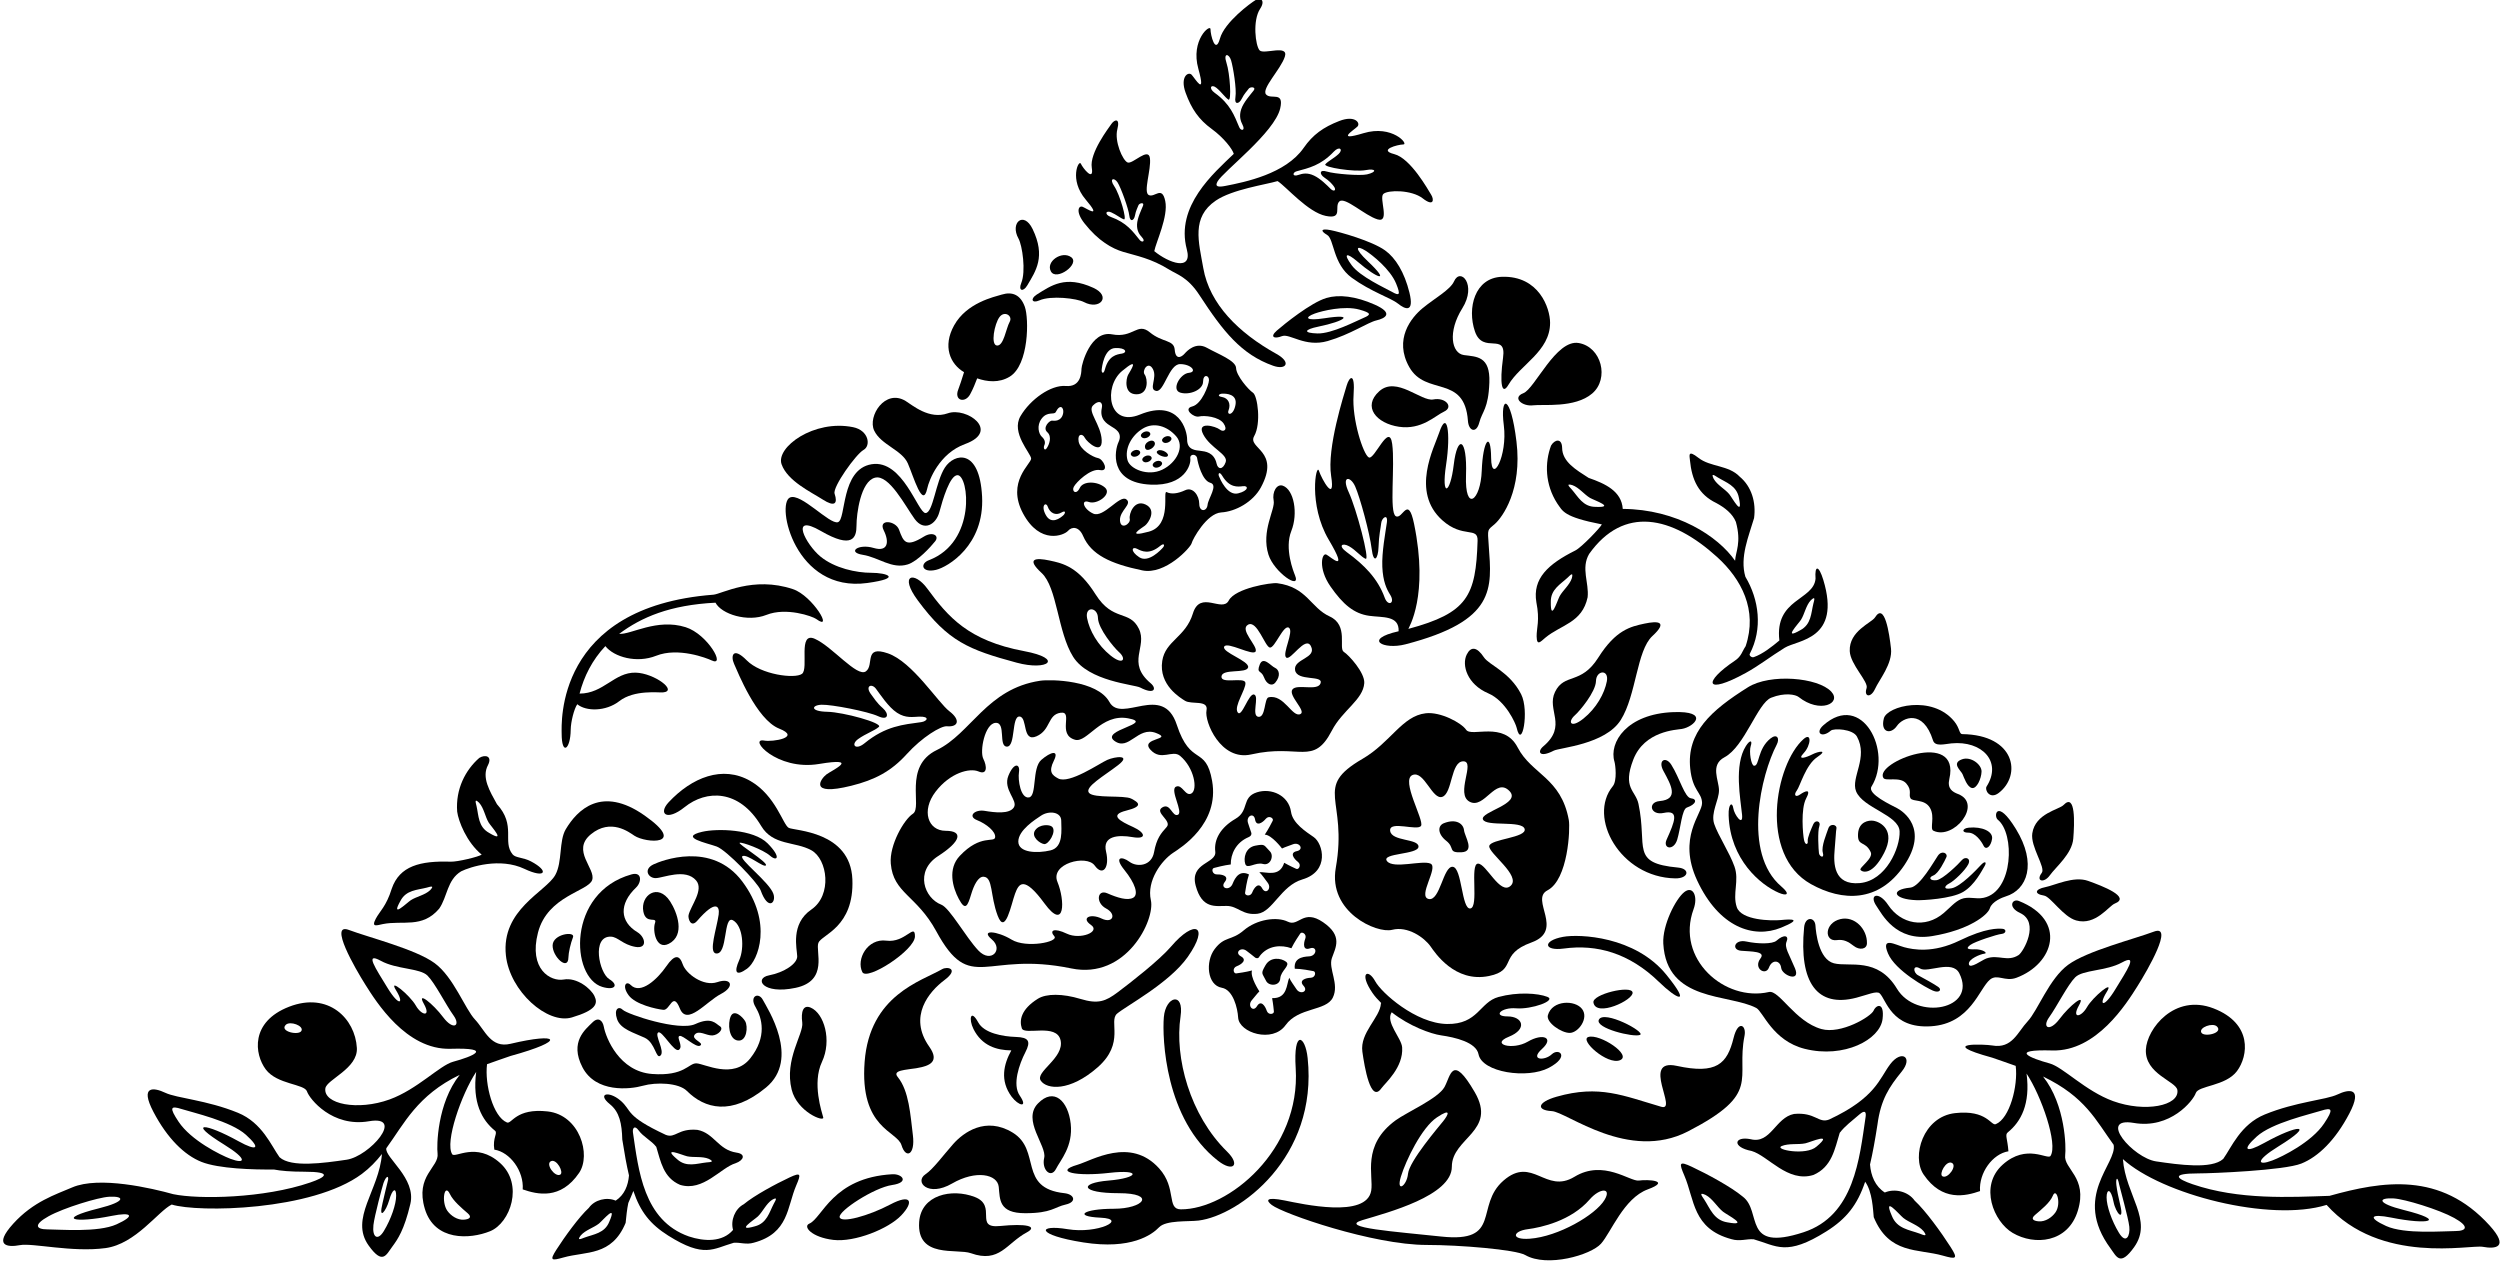 <?xml version="1.0" encoding="UTF-8"?>
<svg xmlns="http://www.w3.org/2000/svg" xmlns:xlink="http://www.w3.org/1999/xlink" width="495pt" height="250pt" viewBox="0 0 495 250" version="1.1">
<g id="surface1">
<path style=" stroke:none;fill-rule:nonzero;fill:rgb(0%,0%,0%);fill-opacity:1;" d="M 114.668 232.223 C 117.09 228.648 114.773 220.777 108.441 220.062 C 102.105 219.348 101.324 222.637 100.375 222.25 C 97.641 221.133 95.938 214.707 96.434 210.711 C 96.941 210.551 100.543 209.23 101.086 209.082 C 112.301 205.996 110.75 204.375 101.078 206.672 C 97.172 207.598 96.055 204.008 94.059 201.879 C 92.059 199.754 89.805 193.449 86.055 190.699 C 82.305 187.949 73.066 185.625 69.066 184.125 C 65.066 182.625 70.258 191.66 72.359 194.988 C 74.461 198.32 80.422 207.91 89.172 207.66 C 97.922 207.41 93.535 209.191 89.727 210.223 C 87.059 210.941 82.648 215.688 77.148 217.688 C 70.844 219.98 63.977 218.617 64.422 215.492 C 64.672 213.742 70.891 211.586 70.66 207.496 C 70.332 201.668 65.004 196.328 57.254 199.328 C 49.504 202.328 50.375 208.75 52.625 211.75 C 54.875 214.75 60.281 214.598 60.781 216.098 C 61.281 217.598 65.801 223.258 73.051 222.008 C 80.301 220.758 73.172 228.957 68.625 229.625 C 64.078 230.293 57.621 231.199 55.363 229.141 C 55.355 229.137 55.348 229.129 55.34 229.121 C 53.719 226.871 51.922 222.297 47.113 220.332 C 40.934 217.805 35.031 217.461 32.727 216.371 C 30.422 215.281 27.629 214.902 30.379 220.152 C 33.129 225.402 36.52 228.711 39.879 230.051 C 43.293 231.418 50.25 231.609 54.219 231.562 C 55.582 231.828 57.531 232 60.25 232 C 65.973 232 64.477 233.09 61.434 234.133 C 52.254 237.285 39.332 237.5 34.297 236.445 C 30.094 235.27 19.629 232.82 14.312 235.102 C 10.984 236.531 6.605 237.902 2.621 242.289 C -1.363 246.68 1.438 247.012 3.941 246.539 C 6.445 246.066 14.258 248.012 20.875 247.125 C 26.879 246.32 31.312 239.812 34 238.5 C 39.199 240.121 61.793 239.773 71.652 232.434 C 73.234 231.254 74.496 229.922 75.621 228.496 C 75.078 235.691 69.156 241.27 73 246.625 C 75.766 250.477 76.445 248.5 77.656 246.859 C 78.75 245.375 80.02 243.574 81.25 238.375 C 82.457 233.266 76.117 229.168 76.492 227.348 C 80.02 222.496 82.621 216.863 91.027 212.816 C 86.523 218.449 86.453 227.004 86.637 228.379 C 87 231.125 82.125 232.75 84.121 239.363 C 86.059 245.766 93.039 245.406 97.039 243.781 C 101.039 242.156 103.754 234.512 99.004 230.262 C 94.254 226.012 90.082 229.398 89.531 228.531 C 88.047 226.191 91.336 216.691 94.285 212.234 C 93.496 218.277 95.402 221.773 98 223.875 C 98.621 224.379 97.5 225.25 97.875 227.625 C 101 228.125 103.75 231.875 103.496 235.5 C 106.375 236.5 111 237.625 114.668 232.223 Z M 87.75 201.418 C 85.75 198.75 82.418 196.082 83.918 198.75 C 85.418 201.418 83.484 201.137 82.324 199.09 C 81.164 197.043 76.75 193.418 78.418 196.082 C 80.082 198.75 79.059 199.418 76.723 195.586 C 74.391 191.754 72.082 188.418 75.418 190.25 C 78.523 191.957 83.148 191.672 84.648 193.172 C 86.148 194.672 88.301 198.988 89.793 201.055 C 91.285 203.125 89.75 204.082 87.75 201.418 Z M 59.688 204.102 C 59.188 205.102 55.266 204.234 56.582 202.918 C 57.418 202.082 60.188 203.102 59.688 204.102 Z M 47.238 225.973 C 40.594 222.297 36.879 222 44.402 226.645 C 49.078 229.535 48.598 230.562 45.629 229.445 C 43.617 228.684 37.824 225.793 35.367 222.113 C 33.465 219.262 33.754 218.883 35.977 219.594 C 38.203 220.301 45.707 221.988 48.699 224.691 C 51.684 227.391 50.957 228.031 47.238 225.973 Z M 23.082 242.418 C 19.418 244.082 11.75 243.418 9.418 243.418 C 7.082 243.418 6.602 242.492 9.602 240.828 C 12.602 239.16 19.457 237.07 21.602 236.957 C 24.77 236.789 24.918 237.918 19.582 239.25 C 11.008 241.395 14.637 242.238 22.082 240.75 C 26.25 239.918 26.75 240.75 23.082 242.418 Z M 76.75 234 C 76.488 234.918 76.125 236.656 75.75 238.188 C 74.875 241.75 76.426 239.887 77.062 237.625 C 77.699 235.363 78.438 235.062 78.438 236.75 C 78.438 238.438 77.438 241.375 76 243.75 C 74.809 245.719 73.672 245.051 73.938 242.562 C 74.125 240.812 75.758 234.73 75.938 234.223 C 76.508 232.641 77.125 232.688 76.75 234 Z M 92.605 240.227 C 93.531 241.02 92.918 241.418 91.848 241.496 C 90.586 241.59 89.289 240.738 88.582 239.75 C 87.324 237.984 88 234.125 89.082 236.418 C 89.723 237.773 91.438 239.227 92.605 240.227 Z M 110.918 232.582 C 109.855 233.121 107.949 230.465 109.086 229.918 C 110.219 229.371 111.715 232.18 110.918 232.582 "/>
<path style=" stroke:none;fill-rule:nonzero;fill:rgb(0%,0%,0%);fill-opacity:1;" d="M 279.07 57.945 C 278.074 53.895 276.312 51.062 274.242 49.578 C 271.629 47.703 265.27 45.918 263.438 45.562 C 261.488 45.184 261.422 45.727 262.766 46.512 C 264.195 47.348 263.863 52.234 267.66 55.004 C 271.461 57.773 275.438 59.004 276.828 60.133 C 278.219 61.266 280.062 62 279.07 57.945 Z M 275.66 57.816 C 274.227 57.012 269.289 54.781 267.613 52.492 C 265.938 50.207 266.531 49.867 268.805 51.816 C 272.863 55.297 275.379 56.027 270.855 51.758 C 268.039 49.102 268.52 48.457 270.406 49.652 C 271.684 50.461 275.27 53.281 276.438 56.164 C 277.348 58.402 277.094 58.621 275.66 57.816 "/>
<path style=" stroke:none;fill-rule:nonzero;fill:rgb(0%,0%,0%);fill-opacity:1;" d="M 492.922 242.625 C 483.215 231.938 471.723 233.848 461.242 236.777 C 453.418 237.035 443.285 237.621 434.109 234.469 C 431.066 233.422 429.57 232.332 435.293 232.332 C 438.008 232.332 452.246 231.75 455.66 230.387 C 459.023 229.043 462.414 225.734 465.164 220.484 C 467.914 215.234 465.121 215.617 462.816 216.707 C 460.512 217.793 454.609 218.137 448.43 220.664 C 443.617 222.633 441.824 227.207 440.203 229.457 C 440.195 229.465 440.188 229.469 440.18 229.477 C 437.918 231.531 431.465 230.629 426.918 229.957 C 422.371 229.289 415.242 221.09 422.492 222.34 C 429.742 223.59 434.262 217.93 434.762 216.43 C 435.262 214.93 440.668 215.082 442.918 212.082 C 445.168 209.082 446.039 202.664 438.289 199.664 C 430.539 196.664 425.062 203.734 424.883 207.828 C 424.668 212.668 430.871 214.078 431.121 215.828 C 431.566 218.953 424.699 220.312 418.395 218.02 C 412.895 216.02 408.48 211.273 405.816 210.555 C 402.004 209.523 397.617 207.742 406.367 207.992 C 415.117 208.242 421.078 198.652 423.18 195.324 C 425.281 191.996 430.477 182.961 426.477 184.461 C 422.477 185.961 413.238 188.281 409.488 191.031 C 405.738 193.781 403.48 200.086 401.484 202.215 C 399.484 204.34 398.418 207.707 394.465 207.004 C 393.027 206.746 383.242 206.332 394.461 209.418 C 394.996 209.566 398.602 210.887 399.109 211.043 C 399.605 215.039 397.898 221.465 395.168 222.582 C 394.219 222.973 393.438 219.68 387.102 220.398 C 380.77 221.109 378.449 228.98 380.875 232.555 C 384.543 237.957 389.168 236.832 392.047 235.836 C 391.793 232.207 394.543 228.457 397.668 227.957 C 397.484 225.43 396.922 224.711 397.543 224.207 C 400.141 222.109 402.047 218.609 401.258 212.566 C 404.207 217.023 407.496 226.523 406.008 228.867 C 405.461 229.73 401.289 226.344 396.539 230.594 C 391.789 234.844 394.785 241.922 398.504 244.113 C 402.832 246.668 409.484 246.102 411.418 239.695 C 413.418 233.082 408.543 231.457 408.906 228.711 C 409.09 227.34 409.02 218.781 404.516 213.148 C 412.922 217.195 414.969 221.816 418.5 226.668 C 419.262 230.387 410.238 236.812 417.887 247.191 C 419.094 248.836 419.777 250.812 422.543 246.957 C 426.387 241.602 420.879 236.695 420.332 229.5 C 428 236.5 449.504 242.051 460.668 238.57 C 471.332 250.5 489.098 246.398 491.602 246.871 C 494.105 247.344 496.906 247.012 492.922 242.625 Z M 446.844 225.023 C 449.832 222.324 457.34 220.633 459.562 219.926 C 461.789 219.219 462.078 219.594 460.172 222.449 C 457.719 226.125 451.922 229.02 449.91 229.777 C 446.945 230.898 446.465 229.867 451.141 226.98 C 458.66 222.336 454.949 222.629 448.305 226.309 C 444.586 228.367 443.855 227.723 446.844 225.023 Z M 438.961 203.25 C 440.277 204.566 436.355 205.434 435.855 204.434 C 435.355 203.434 438.125 202.418 438.961 203.25 Z M 405.75 201.391 C 407.242 199.32 409.395 195.004 410.895 193.504 C 412.395 192.004 417.02 192.289 420.125 190.582 C 423.461 188.75 421.148 192.086 418.816 195.918 C 416.484 199.754 415.461 199.082 417.125 196.418 C 418.793 193.75 414.379 197.379 413.219 199.426 C 412.059 201.469 410.125 201.75 411.625 199.082 C 413.125 196.418 409.793 199.082 407.793 201.75 C 405.793 204.418 404.258 203.457 405.75 201.391 Z M 384.625 232.918 C 383.828 232.516 385.324 229.703 386.461 230.25 C 387.594 230.797 385.688 233.453 384.625 232.918 Z M 406.961 240.082 C 406.254 241.074 404.957 241.926 403.691 241.828 C 402.625 241.75 402.008 241.352 402.938 240.559 C 404.102 239.559 405.902 238.145 406.461 236.75 C 407.145 235.031 408.219 238.32 406.961 240.082 Z M 421.605 242.895 C 421.793 244.645 420.98 246.457 419.543 244.082 C 418.105 241.707 417.105 238.77 417.105 237.082 C 417.105 235.395 417.938 235.188 418.48 237.957 C 418.93 240.266 420.668 242.082 419.793 238.52 C 419.43 237.039 419.16 235.621 419.047 234.676 C 418.883 233.344 419.25 232.688 419.602 234.559 C 419.703 235.086 421.418 241.145 421.605 242.895 Z M 486.125 243.75 C 483.793 243.75 476.125 244.418 472.457 242.75 C 468.793 241.082 469.293 240.25 473.457 241.082 C 480.906 242.574 484.535 241.727 475.957 239.582 C 470.625 238.25 470.773 237.121 473.938 237.289 C 476.086 237.402 482.941 239.492 485.941 241.16 C 488.941 242.828 488.457 243.75 486.125 243.75 "/>
<path style=" stroke:none;fill-rule:nonzero;fill:rgb(0%,0%,0%);fill-opacity:1;" d="M 309.301 88.637 C 309.238 86.672 307.809 87.02 307.109 88.223 C 305.844 91.617 305.898 95.898 308.328 99.672 C 309.445 101.215 309.5 102.332 317.168 103.832 C 316.836 104.508 313.141 108.383 311.914 108.996 C 306.512 111.699 303.41 114.551 304.203 119.262 C 304.918 122.844 304.23 124.355 304.254 125.992 C 304.285 128.012 305.047 127.035 305.98 126.262 C 309.086 123.68 313.277 123.332 314.348 118.262 C 314.664 115.395 312.992 112.516 314.645 109.684 C 321.484 100.074 331.008 102.121 340.012 110.312 C 344.777 114.652 348.055 120.758 345.637 127.945 C 344.949 128.949 344.812 129.934 343.551 130.781 C 337.086 135.121 337.551 137.699 345.66 133.242 C 348.285 131.797 350.523 130.02 353.371 128.258 C 355.938 126.672 364.629 126.691 361.012 114.812 C 360.137 111.941 359.277 111.801 359.477 114.586 C 359.094 118.914 351.34 118.52 352.316 126.816 C 350.875 128.023 349.016 129.5 347.258 130.109 C 346.805 130.266 346.289 129.777 346.453 129.465 C 349.047 124.5 348.293 118.723 345.586 114.199 C 344.434 110.316 346.262 106.156 347.305 102.586 C 347.73 99.465 346.809 96.328 344.473 94.391 C 342.27 92.062 338.633 92.492 336.297 90.656 C 334.148 88.969 334.516 90.188 334.613 91.168 C 334.984 94.984 336.301 97.914 339.832 99.605 C 341.492 100.496 343.051 101.707 343.707 103.344 C 344.832 107.457 343.656 109.188 343.547 111.031 C 340.168 106.168 332 100.832 321.305 100.762 C 321.074 97.262 317.855 95.77 314.547 94.621 C 312.062 93.023 309.301 91.426 309.301 88.637 Z M 311.223 114.496 C 310.773 115.852 309.449 116.883 308.801 118.062 C 308.316 118.984 307.008 123.289 307.062 119.172 C 307.012 116.703 308.977 115.691 310.395 114.367 C 310.883 113.91 311.586 113.098 311.223 114.496 Z M 356.598 122.715 C 357.312 121.57 357.566 119.91 358.527 118.863 C 359.574 117.863 359.207 118.871 359.047 119.52 C 358.578 121.406 358.652 123.613 356.477 124.77 C 352.906 126.824 356.027 123.586 356.598 122.715 Z M 342.383 97.832 C 341.516 96.801 340.016 96.051 339.312 94.812 C 338.684 93.508 339.531 94.172 340.098 94.52 C 341.75 95.543 343.871 96.152 344.305 98.578 C 345.164 102.609 343.039 98.645 342.383 97.832 Z M 315.879 100.359 C 313.414 100.336 312.461 98.34 311.18 96.883 C 310.738 96.383 309.945 95.652 311.336 96.059 C 312.672 96.547 313.664 97.902 314.824 98.586 C 315.73 99.098 319.992 100.535 315.879 100.359 "/>
<path style=" stroke:none;fill-rule:nonzero;fill:rgb(0%,0%,0%);fill-opacity:1;" d="M 156.328 233.137 C 153.543 234.441 149.305 236.734 147.266 238.438 C 145.512 239.352 144.613 241.66 145.148 243.523 C 143.062 245.988 139.43 245.828 136.398 244.816 C 127.387 241.66 126.426 231.664 125.324 224.238 C 125.199 223.375 125.648 222.711 126.445 223.816 C 127.379 225.102 128.949 225.801 129.941 227.078 C 130.824 229.953 131.328 233.176 134.645 234.598 C 139.227 236.02 142.711 231.18 145.656 230.316 C 147.25 229.75 147.75 228.5 145.832 228.219 C 142.184 227.68 141.41 224.348 138.094 223.715 C 134.262 223.359 133.746 225.453 131.836 224.707 C 123.52 220.828 125.25 219.93 122.812 217.875 C 120.488 215.918 118.18 216.551 120.75 218.625 C 122.688 220.188 123.125 222.5 123.211 225.621 C 123.645 228.387 124.062 230.723 124.539 232.73 C 124.375 234.746 123.625 236.613 121.902 237.727 C 120.121 236.953 117.719 237.547 116.586 239.164 C 114.633 240.969 111.809 244.871 110.152 247.461 C 108.797 249.59 109.156 249.664 111.551 248.984 C 116.023 247.715 121.117 248.785 123.875 242.125 C 124.012 240.805 124.133 239.473 124.406 238.188 C 124.816 237.242 125.148 236.488 125.406 235.801 C 126.793 239.945 128.754 242.41 132.312 244.652 C 139.477 249.164 141.168 247.25 145.281 246.07 C 146.59 245.961 147.75 246.5 149.254 246.051 C 156.215 244.18 155.816 238.988 157.652 234.719 C 158.637 232.434 158.609 232.066 156.328 233.137 Z M 136.059 228.949 C 137.375 229.23 139.023 228.902 140.336 229.453 C 141.633 230.094 140.559 230.094 139.895 230.16 C 137.965 230.367 135.914 231.191 134.082 229.539 C 130.934 226.883 135.043 228.711 136.059 228.949 Z M 120.637 241.906 C 119.73 244.199 117.527 244.375 115.707 245.051 C 115.082 245.281 114.117 245.762 114.996 244.609 C 115.93 243.535 117.551 243.098 118.605 242.258 C 119.406 241.594 122.277 238.129 120.637 241.906 Z M 153.215 238.332 C 152.309 240.051 151.852 242.211 149.461 242.812 C 145.5 243.949 149.309 241.551 150.07 240.844 C 151.039 239.906 151.684 238.355 152.871 237.566 C 154.125 236.848 153.523 237.742 153.215 238.332 "/>
<path style=" stroke:none;fill-rule:nonzero;fill:rgb(0%,0%,0%);fill-opacity:1;" d="M 379.094 237.715 C 377.836 235.918 375.164 235.258 373.191 236.117 C 371.277 234.883 370.445 232.812 370.262 230.57 C 370.789 228.34 371.258 225.75 371.734 222.684 C 372.387 217.691 374.086 215.184 376.543 212.164 C 378.859 209.32 376.5 207.75 374.246 210.734 C 372.113 213.559 371.395 217.363 362.164 221.668 C 360.039 222.492 359.473 220.168 355.219 220.562 C 351.539 221.266 350.594 226.578 346.629 225.562 C 343.332 224.902 342.859 227.137 346.82 227.895 C 350.094 228.848 353.961 234.223 359.043 232.645 C 362.727 231.066 363.285 227.488 364.266 224.297 C 365.367 222.879 366.625 222 368.145 220.676 C 369.289 219.684 369.531 220.188 369.391 221.145 C 368.168 229.391 367.172 240.691 357.098 243.988 C 344.832 248 349 239.832 345.035 236.906 C 342.773 235.02 338.066 232.469 334.977 231.023 C 332.441 229.832 332.414 230.242 333.508 232.781 C 335.543 237.52 335.102 243.281 342.828 245.355 C 344.5 245.855 345.785 245.258 347.238 245.379 C 351.805 246.688 353.684 248.812 361.637 243.805 C 365.586 241.32 367.762 238.578 369.301 233.98 C 370.75 236 370.848 239.535 371 241 C 374.059 248.391 379.715 247.207 384.68 248.613 C 387.34 249.367 387.738 249.285 386.23 246.926 C 384.395 244.051 381.262 239.715 379.094 237.715 Z M 359.672 227.027 C 357.637 228.863 351.285 227.645 352.727 226.934 C 354.188 226.324 356.016 226.688 357.477 226.375 C 358.602 226.109 363.164 224.082 359.672 227.027 Z M 342.047 242.031 C 339.34 241.621 338.602 239.285 337.418 237.48 C 337.012 236.863 336.254 235.941 337.719 236.602 C 339.113 237.344 339.992 238.988 341.16 239.918 C 342.078 240.625 346.539 242.863 342.047 242.031 Z M 380.066 244.246 C 378.047 243.5 375.602 243.305 374.594 240.758 C 372.773 236.566 375.961 240.41 376.852 241.148 C 378.02 242.078 379.82 242.566 380.855 243.758 C 381.828 245.035 380.762 244.504 380.066 244.246 "/>
<path style=" stroke:none;fill-rule:nonzero;fill:rgb(0%,0%,0%);fill-opacity:1;" d="M 75.793 182.969 C 79.75 182.176 83.602 183.871 86.957 179.918 C 88.602 177.551 88.504 174.219 91.305 172.523 C 93.102 171.641 98.98 169.73 103.855 172.043 C 108.004 174.012 108.832 172.5 105.117 170.547 C 103.574 169.738 102.094 169.887 101.5 169.168 C 99.402 166.629 102.262 163.465 98.395 159.227 C 96.969 156.641 95.305 153.918 96.633 151.465 C 97.516 149.711 96.09 149.336 94.902 150.062 C 92.172 152.441 90.18 156.23 90.52 160.707 C 90.77 162.594 92.379 166.758 95.375 169.215 C 94.762 169.648 90.602 170.66 89.23 170.613 C 83.195 170.418 79.109 171.449 77.562 175.969 C 76.484 179.457 75.16 180.457 74.402 181.91 C 73.469 183.699 74.598 183.207 75.793 182.969 Z M 94.355 159.613 C 94.207 158.961 93.855 157.945 94.883 158.965 C 95.828 160.031 96.055 161.695 96.746 162.848 C 97.301 163.73 100.367 167.023 96.832 164.906 C 94.676 163.711 94.789 161.508 94.355 159.613 Z M 79.281 178.387 C 80.41 176.195 82.621 176.238 84.5 175.75 C 85.145 175.582 86.152 175.203 85.164 176.258 C 84.129 177.234 82.469 177.512 81.34 178.238 C 80.473 178.82 77.273 181.98 79.281 178.387 "/>
<path style=" stroke:none;fill-rule:nonzero;fill:rgb(0%,0%,0%);fill-opacity:1;" d="M 163 221.25 C 162.75 220.25 160.75 214.5 162.75 210.25 C 164.75 206 163.188 200.633 160.5 199.5 C 159.039 198.883 158.555 200.285 158.848 202.496 C 159.145 204.703 155.25 209.75 156.75 215.75 C 157.855 220.176 163.25 222.25 163 221.25 "/>
<path style=" stroke:none;fill-rule:nonzero;fill:rgb(0%,0%,0%);fill-opacity:1;" d="M 181.16 185.395 C 181.16 182.645 179.25 186.75 175.5 186.25 C 171.75 185.75 169.484 189.957 170.742 192.477 C 171.641 194.281 181.16 188.145 181.16 185.395 "/>
<path style=" stroke:none;fill-rule:nonzero;fill:rgb(0%,0%,0%);fill-opacity:1;" d="M 177.75 213.25 C 175.5 210.5 188.25 213.25 184 207.25 C 179.75 201.25 183.996 196.309 186.996 194.059 C 189.996 191.809 187.578 191.297 186.539 191.898 C 182.445 194.27 172.195 197 171.195 210.25 C 170.195 223.5 177.629 223.879 178.5 226.75 C 179.332 229.5 181.25 228.75 180.75 224.75 C 180.25 220.75 180 216 177.75 213.25 "/>
<path style=" stroke:none;fill-rule:nonzero;fill:rgb(0%,0%,0%);fill-opacity:1;" d="M 343.25 205.508 C 341.98 210.66 339.891 212.758 332 211.043 C 324.812 209.48 332.336 220.137 328.926 219.141 C 321.426 216.957 316.676 214.734 308.211 217.148 C 304.332 218.254 304.168 219.832 307.25 220 C 310.246 220.16 322.449 230.105 334.25 224 C 348.898 216.422 343.672 213.809 345.418 205.082 C 345.832 203 344.145 201.863 343.25 205.508 "/>
<path style=" stroke:none;fill-rule:nonzero;fill:rgb(0%,0%,0%);fill-opacity:1;" d="M 258.914 209.488 C 258.441 204.988 256.047 203.75 256.547 211.5 C 257.59 227.699 243.207 239.5 233.797 239.449 C 230.93 239.434 233.062 235.273 229.5 231.332 C 223.805 225.031 216.242 229.777 213.316 230.633 C 208.555 232.023 213.133 232.98 219.633 232.23 C 226.133 231.48 225.5 233.25 219.5 233.75 C 213.5 234.25 214 236.25 221.5 236.25 C 229 236.25 226.5 239.336 220.5 239.336 C 214.5 239.336 212.414 240.852 217.914 241.102 C 223.414 241.352 217.371 244.375 211.371 243.375 C 205.371 242.375 205 244.5 214.5 246 C 224 247.5 228.117 244.449 229.5 243 C 230.883 241.551 235.344 241.914 237.332 241.668 C 245.332 240.668 260.996 229.234 258.914 209.488 "/>
<path style=" stroke:none;fill-rule:nonzero;fill:rgb(0%,0%,0%);fill-opacity:1;" d="M 183.25 232.5 C 181 234 183.754 237.09 188.504 234.34 C 193.254 231.59 197.5 232.5 197.75 235 C 198 237.5 197.742 240.215 202.992 240.215 C 208.242 240.215 208.75 239 211 238.5 C 213.25 238 212.754 236.469 210.75 236.25 C 201.5 235.25 206.25 227.75 200.5 224.25 C 195.145 220.988 190.75 224.25 188.75 226.5 C 186.75 228.75 184.766 231.488 183.25 232.5 "/>
<path style=" stroke:none;fill-rule:nonzero;fill:rgb(0%,0%,0%);fill-opacity:1;" d="M 198 242.75 C 192.762 243.277 197.562 238.75 193 237 C 188.438 235.25 182.355 236.574 181.992 241.969 C 181.5 249.25 189.484 247.152 192.242 248.137 C 197.93 250.172 199.277 246.172 203.289 244.023 C 205.582 242.797 203.238 242.223 198 242.75 "/>
<path style=" stroke:none;fill-rule:nonzero;fill:rgb(0%,0%,0%);fill-opacity:1;" d="M 212 222.5 C 211.5 218 208.676 215.199 205.5 218.5 C 202.324 221.801 207.309 226.875 206.75 229.25 C 206.191 231.625 208.102 233.41 209.094 231.43 C 209.953 229.723 212.5 227 212 222.5 "/>
<path style=" stroke:none;fill-rule:nonzero;fill:rgb(0%,0%,0%);fill-opacity:1;" d="M 279.027 72.668 C 282.32 78.539 289.984 74.059 290.652 83.34 C 290.797 85.352 292.312 85.898 292.895 83.672 C 293.473 81.438 294.707 80.977 294.895 75.73 C 295.082 70.484 292.359 70.641 289.867 70.305 C 287.379 69.965 286.621 65.688 289.539 61.039 C 292.457 56.391 289.168 52.832 287.891 55.723 C 287.152 57.387 284.016 59.086 281.695 61.004 C 279.375 62.922 275.961 67.199 279.027 72.668 "/>
<path style=" stroke:none;fill-rule:nonzero;fill:rgb(0%,0%,0%);fill-opacity:1;" d="M 297.605 70.828 C 296.891 76.047 297.379 78.406 298.688 76.164 C 300.98 72.23 306.918 69.582 306.918 63.918 C 306.918 60.988 304.691 54.574 297.398 54.805 C 291.992 54.973 290.453 61.004 292.039 65.629 C 293.621 70.25 298.32 65.613 297.605 70.828 "/>
<path style=" stroke:none;fill-rule:nonzero;fill:rgb(0%,0%,0%);fill-opacity:1;" d="M 283.801 79.09 C 281.406 79.566 276.516 74.402 273.102 77.457 C 269.688 80.512 272.52 83.84 277 84.5 C 281.48 85.16 284.16 82.309 285.898 81.512 C 287.91 80.59 286.195 78.617 283.801 79.09 "/>
<path style=" stroke:none;fill-rule:nonzero;fill:rgb(0%,0%,0%);fill-opacity:1;" d="M 301.621 77.855 C 299.34 78.727 301.387 80.539 303.586 80.25 C 305.477 80.004 311.805 80.855 315.25 77.918 C 318.695 74.977 317.098 68.691 312.586 67.918 C 308.07 67.141 303.902 76.988 301.621 77.855 "/>
<path style=" stroke:none;fill-rule:nonzero;fill:rgb(0%,0%,0%);fill-opacity:1;" d="M 201.168 205.316 C 198.508 205.23 194.855 204.57 193.691 202.434 C 192.191 199.684 191.75 201.75 192.75 203.75 C 194.41 207.07 197.332 207.949 200.242 207.977 C 198.738 210.711 197.934 213.934 200.301 217.145 C 201.629 218.945 203.668 219.492 201.898 216.906 C 200.41 214.727 201.801 210.719 203.023 208.344 C 204.141 206.18 203.715 205.395 201.168 205.316 "/>
<path style=" stroke:none;fill-rule:nonzero;fill:rgb(0%,0%,0%);fill-opacity:1;" d="M 235.172 189.473 C 239.605 183.141 236.5 182 231.895 187.387 C 229.512 190.172 223.738 194.645 221.324 196.457 C 218.91 198.273 217.43 198.855 213.922 197.785 C 210.414 196.719 207.184 196.699 205.5 197.75 C 202.074 199.891 201.82 202.098 202.32 203.598 C 202.82 205.098 209.25 202.5 210 206 C 210.75 209.5 204.891 212.223 206.074 213.973 C 207.258 215.723 211.809 216.188 217.332 211.332 C 222.832 206.5 219.43 202.203 221.18 200.703 C 222.93 199.203 231.535 194.652 235.172 189.473 "/>
<path style=" stroke:none;fill-rule:nonzero;fill:rgb(0%,0%,0%);fill-opacity:1;" d="M 241.168 229.832 C 244.168 232.168 245.668 230.668 242.938 227.992 C 235.609 220.812 232.527 209.41 233.75 201.25 C 234.5 196.25 230.793 197.246 230.441 201.387 C 230.094 205.457 230.652 221.656 241.168 229.832 "/>
<path style=" stroke:none;fill-rule:nonzero;fill:rgb(0%,0%,0%);fill-opacity:1;" d="M 176.25 238.5 C 172 240.75 166.5 242.25 166.25 241 C 166 239.75 173.117 235.137 176.617 234.637 C 180.117 234.137 178.68 232.387 176.668 232.5 C 164.832 233.168 162.832 241.168 160.242 242.281 C 158.902 242.855 160.75 245 165 245.5 C 169.25 246 175.922 243.305 178.445 240.648 C 180.969 237.996 180.5 236.25 176.25 238.5 "/>
<path style=" stroke:none;fill-rule:nonzero;fill:rgb(0%,0%,0%);fill-opacity:1;" d="M 324.5 233.75 C 322.75 234 317.5 229.5 311.75 233 C 306 236.5 303.438 228.758 297.688 233.758 C 291.938 238.758 297.512 246.152 285.332 244.832 C 276.59 243.887 264.762 243.082 269.762 241.582 C 274.762 240.082 287.465 236.762 287.465 231.012 C 287.465 225.262 296.5 224 292 216.25 C 287.5 208.5 287.25 213 286 215.25 C 284.75 217.5 278.5 220.25 276.379 221.793 C 269.52 226.781 272 232.75 271.5 235.75 C 270.574 241.297 257.844 238.391 254.336 237.688 C 250.586 236.938 250.633 237.68 251.816 238.59 C 254.07 240.324 271.832 246.5 282.5 246.5 C 289 246.5 300.113 247.414 302 248.5 C 306.332 251 315 248.5 317 246.25 C 319 244 321.5 237.25 326.25 235.5 C 331 233.75 326.25 233.5 324.5 233.75 Z M 277.379 232.973 C 278.379 229.723 281.5 223.25 284.5 221.25 C 287.5 219.25 286.75 220.75 285.75 222 C 284.867 223.105 279.039 229.898 278.789 232.398 C 278.539 234.898 276.379 236.223 277.379 232.973 Z M 317.695 237.586 C 315.914 240.555 308.551 244.852 302.887 245.266 C 299.094 245.543 299.492 243.762 302.5 243.379 C 305.133 243.039 311.086 241.738 314.75 237.5 C 316.746 235.191 319.195 235.086 317.695 237.586 "/>
<path style=" stroke:none;fill-rule:nonzero;fill:rgb(0%,0%,0%);fill-opacity:1;" d="M 306.484 201 C 306.078 202.43 309.137 204.535 310.82 204.516 C 312.504 204.492 314.625 201.625 313.262 199.797 C 311.883 197.949 307.34 197.988 306.484 201 "/>
<path style=" stroke:none;fill-rule:nonzero;fill:rgb(0%,0%,0%);fill-opacity:1;" d="M 324.715 204.914 C 325.965 204.379 317.516 199.875 316.57 201.91 C 315.789 203.594 323.465 205.449 324.715 204.914 "/>
<path style=" stroke:none;fill-rule:nonzero;fill:rgb(0%,0%,0%);fill-opacity:1;" d="M 314.508 205.32 C 312.637 205.883 318.246 210.926 320.746 209.926 C 323.246 208.926 316.762 204.641 314.508 205.32 "/>
<path style=" stroke:none;fill-rule:nonzero;fill:rgb(0%,0%,0%);fill-opacity:1;" d="M 323.25 196.5 C 323 195 315.227 196.859 315.5 198.5 C 316 201.5 323.5 198 323.25 196.5 "/>
<path style=" stroke:none;fill-rule:nonzero;fill:rgb(0%,0%,0%);fill-opacity:1;" d="M 113 144.5 C 113.016 142.926 113.664 140.355 114.301 139.438 C 116.02 140.875 119.93 140.914 122.621 138.828 C 125.59 136.523 130.43 137.172 131.25 137.098 C 134.332 136.832 129.512 133.27 125.863 133.184 C 121.656 133.078 119.5 137.332 114.754 137.332 C 115.637 133.938 117.246 130.699 119.863 127.93 C 121.578 130.113 126.09 131.367 129.91 129.844 C 134.273 128.102 139.945 130.305 140.875 130.75 C 143.832 132.168 140.109 125.551 135.758 124.184 C 130.023 122.379 124.887 125.707 122.598 125.5 C 126.996 122.211 132.66 119.781 141.668 119.332 C 142.848 121.605 148.02 123.242 151.75 121.75 C 155.676 120.184 160.871 122.02 161.617 122.566 C 165.168 125.168 160.906 117.965 157.016 116.656 C 149.125 114 142.875 117.625 141.25 117.75 C 109.82 120.168 111.211 143.418 111.207 145.215 C 111.207 149.738 112.961 148.383 113 144.5 "/>
<path style=" stroke:none;fill-rule:nonzero;fill:rgb(0%,0%,0%);fill-opacity:1;" d="M 293.832 130.168 C 292.398 127.984 291.203 127.992 290.41 129.605 C 289.379 131.695 290.5 135.5 294.68 137.281 C 298.137 138.758 300.105 143.262 300.289 144.066 C 301.332 148.668 302.836 140.723 301.188 137.465 C 298.953 133.051 294.812 131.656 293.832 130.168 "/>
<path style=" stroke:none;fill-rule:nonzero;fill:rgb(0%,0%,0%);fill-opacity:1;" d="M 202.562 101.66 C 205.934 107.949 210.691 106 211.469 105.105 C 212.242 104.215 213.641 104.23 214.445 106.105 C 216.055 109.84 219.855 111.617 226.176 112.938 C 230.727 113.891 235.746 108.391 235.938 107.578 C 236.129 106.766 238.941 101.637 241.801 101.461 C 244.66 101.289 248.086 99.383 249.645 96.527 C 253.629 89.203 246.918 88.82 248.328 86.344 C 249.742 83.863 249.004 78.359 248.086 77.758 C 247.172 77.156 244.793 74.379 244.746 72.883 C 244.703 71.391 241.195 70.113 238.973 68.867 C 236.754 67.621 234.996 69.52 234.59 69.984 C 233.879 70.809 232.754 71.273 232.594 69.246 C 232.434 67.223 230.18 67.875 227.668 65.801 C 225.156 63.727 224.418 67.008 220.176 66.199 C 215.934 65.391 214.16 72.125 214.133 73.023 C 214.105 73.922 213.98 76.68 211.027 76.426 C 208.074 76.176 204.02 79.059 202.066 82.379 C 200.109 85.699 204.105 89.738 204.164 90.781 C 204.223 91.828 199.195 95.367 202.562 101.66 Z M 230.285 108.391 C 229.898 108.84 227.402 111.547 225.562 110.328 C 223.723 109.109 224.145 108.16 225.109 108.652 C 226.078 109.145 227.523 109.883 229.684 108.113 C 230.551 107.406 230.637 107.988 230.285 108.391 Z M 246.133 96.262 C 247.207 96.121 247.285 97.16 245.141 97.688 C 242.996 98.215 241.562 94.824 241.344 94.273 C 241.152 93.777 241.43 93.258 242.008 94.215 C 243.445 96.609 245.055 96.398 246.133 96.262 Z M 241.973 77.945 C 242.82 77.906 245.039 78.02 244.621 80.188 C 244.207 82.355 242.859 82.262 243.25 81.25 C 243.742 79.98 243.227 78.82 241.953 78.605 C 240.848 78.422 241.441 77.969 241.973 77.945 Z M 223.355 74.234 C 222.953 74.988 222.473 78.035 224.988 78.07 C 227.504 78.105 227.242 74.953 226.645 74.168 C 226.043 73.383 227.355 71.348 228.281 73.086 C 229.207 74.824 227.34 77.094 228.91 77.402 C 230.484 77.715 231.438 72.098 233.656 72.094 C 235.875 72.09 237.129 73.648 235.391 73.82 C 233.656 73.988 231.863 77.195 233.703 77.742 C 235.547 78.293 238.191 77.195 238.207 75.586 C 238.223 73.977 239.41 74.277 239.379 75.277 C 239.344 76.281 237.934 80.023 236.059 80.48 C 234.184 80.934 236.355 82.73 237.398 82.469 C 238.441 82.203 241.332 82.496 242.262 83.828 C 243.191 85.164 242.223 85.641 241.496 85.035 C 240.77 84.438 236.816 83.277 238.242 86.012 C 239.664 88.746 243.234 89.957 242.684 91.508 C 242.133 93.055 241.148 92.988 240.891 91.809 C 240.391 89.527 238.594 89.387 237.703 89.266 C 236.812 89.148 235.035 89.152 235.051 87.016 C 235.062 85.328 233.492 78.891 225.703 82.086 C 219.41 84.668 218.422 76.586 222.168 73.461 C 225.914 70.336 223.758 73.48 223.355 74.234 Z M 230.125 93 C 227.25 94.375 223.73 92.852 223.25 91.125 C 222.625 88.875 224 86.25 226.25 84.875 C 228.5 83.5 231.125 84.375 232.875 86.375 C 234.625 88.375 233 91.625 230.125 93 Z M 220.809 68.914 C 223.016 68.816 223.23 69.836 222.16 70.008 C 221.09 70.176 219.484 70.43 218.777 73.129 C 218.492 74.215 218.082 73.793 218.129 73.262 C 218.18 72.672 218.602 69.012 220.809 68.914 Z M 212.605 96.402 C 213.055 95.504 215.906 92.699 217.797 93.074 C 219.691 93.449 218.473 90.902 217.414 90.703 C 216.355 90.508 213.855 89.031 213.57 87.43 C 213.289 85.828 214.367 85.805 214.773 86.656 C 215.18 87.504 218.285 90.215 218.137 87.137 C 217.992 84.055 215.258 81.457 216.406 80.285 C 217.559 79.109 218.426 79.582 218.164 80.762 C 217.66 83.043 219.23 83.926 219.992 84.406 C 220.75 84.891 222.367 85.629 221.457 87.562 C 220.734 89.09 219.461 95.594 227.871 95.961 C 234.668 96.254 235.844 91.879 235.684 90.828 C 235.52 89.781 236.902 89.828 237.035 90.738 C 237.164 91.652 238.02 95.152 239.637 95.59 C 241.254 96.023 239.23 98.645 239.094 99.98 C 238.957 101.312 237.465 101.43 237.453 99.766 C 237.445 98.102 236.188 96.359 234.68 97.059 C 233.172 97.758 231.898 97.891 231.004 97.441 C 230.105 96.988 232.176 104.004 227.465 105.27 C 222.754 106.539 226.027 104.586 226.711 104.07 C 227.391 103.555 229.105 100.988 226.836 99.902 C 224.566 98.816 223.48 101.785 223.695 102.754 C 223.91 103.719 221.867 105.016 221.758 103.047 C 221.648 101.078 224.289 99.805 222.996 98.863 C 221.699 97.922 218.477 102.621 216.461 101.695 C 214.445 100.77 213.965 98.824 215.609 99.398 C 217.258 99.973 220.23 97.816 218.789 96.543 C 217.348 95.273 214.484 95.156 213.797 96.613 C 213.105 98.07 212.152 97.301 212.605 96.402 Z M 210.559 102.012 C 209.938 102.586 208.172 103.934 207.09 102.008 C 206.004 100.086 207.098 99.285 207.449 100.312 C 207.895 101.602 209.039 102.148 210.148 101.488 C 211.109 100.918 210.949 101.648 210.559 102.012 Z M 206.219 82.922 C 207.375 81.355 208.723 82.211 209.035 81.59 C 209.914 79.848 210.652 80.727 210.52 81.711 C 210.449 82.246 210.125 83.5 208.344 83.285 C 207.766 83.219 206.371 84.695 207.359 85.57 C 208.352 86.445 207.73 88.055 207.25 88.75 C 206.816 89.375 206.535 88.676 206.773 88.168 C 207.012 87.664 206.914 87.039 206.285 86.477 C 205.656 85.91 205.227 84.262 206.219 82.922 "/>
<path style=" stroke:none;fill-rule:nonzero;fill:rgb(0%,0%,0%);fill-opacity:1;" d="M 388.5 150.336 C 386.305 151.105 388.27 152.578 388.574 153.27 C 388.883 153.961 389.484 155.812 390.438 156.023 C 391.387 156.234 392.312 154.156 392.348 152.77 C 392.383 151.383 390.25 149.723 388.5 150.336 "/>
<path style=" stroke:none;fill-rule:nonzero;fill:rgb(0%,0%,0%);fill-opacity:1;" d="M 378.281 158.059 C 378.73 158.801 381.07 158.145 382.133 159.953 C 383.191 161.762 382.023 164.105 382.816 164.484 C 386.832 166.414 392.676 159.133 387.684 157.215 C 386.59 156.793 385.523 156.164 385.969 154.23 C 388.262 144.273 371.047 150.957 372.906 154.027 C 373.355 154.77 376.195 153.68 377.434 155.117 C 378.672 156.555 377.832 157.32 378.281 158.059 "/>
<path style=" stroke:none;fill-rule:nonzero;fill:rgb(0%,0%,0%);fill-opacity:1;" d="M 373 142.25 C 372.281 145.062 374.375 145.5 375.598 143.723 C 376.715 142.098 380.742 140.293 382.738 146.602 C 383.145 147.887 384.984 147.324 386.383 147.188 C 392.422 146.594 396.492 150.801 393.344 155.727 C 392.918 156.391 393.957 158.375 395.75 157 C 400.32 153.496 399.047 145.488 388.52 145.355 C 387.91 145.348 388.047 144.176 386.938 142.824 C 382.574 137.504 373.629 139.785 373 142.25 "/>
<path style=" stroke:none;fill-rule:nonzero;fill:rgb(0%,0%,0%);fill-opacity:1;" d="M 389.836 163.875 C 388.5 164 388.332 164.891 389.711 164.867 C 391.09 164.848 392.27 166.492 392.75 167.461 C 393.234 168.43 394.211 167.59 394.43 166.094 C 394.652 164.594 392.41 163.629 389.836 163.875 "/>
<path style=" stroke:none;fill-rule:nonzero;fill:rgb(0%,0%,0%);fill-opacity:1;" d="M 395.57 162.312 C 398.949 165.004 398.695 176.523 392.754 177.766 C 391.152 178.102 389.77 177.414 388.285 178.027 C 387.109 178.516 386.09 179.727 384.871 180.77 C 381.156 183.961 376.34 182.938 373.855 179.184 C 372 176.375 369.941 177.09 371.559 179.422 C 372.586 180.898 375.324 186.539 382.578 185.344 C 389.836 184.152 393.578 181.191 393.992 179.836 C 394.406 178.484 396.531 177.672 397.129 177.492 C 401.371 176.203 403.387 171.035 399.145 164.133 C 395.34 157.934 394.668 161.594 395.57 162.312 "/>
<path style=" stroke:none;fill-rule:nonzero;fill:rgb(0%,0%,0%);fill-opacity:1;" d="M 331.332 141 C 322.148 141.336 318.504 146.973 319.668 150.832 C 319.848 151.43 320.23 154.574 319.332 155.668 C 314.289 161.82 320.797 173.715 331.668 173.918 C 334.402 173.969 334.684 172.008 332.27 171.781 C 322.734 170.895 326.25 167.832 324.418 159.168 C 323.852 156.488 321.195 156.105 323.391 150.406 C 325.586 144.707 331.922 144.512 333 144.332 C 335.5 143.918 338.574 140.734 331.332 141 "/>
<path style=" stroke:none;fill-rule:nonzero;fill:rgb(0%,0%,0%);fill-opacity:1;" d="M 379.504 178.238 C 380.727 178.281 386.379 177.969 388.691 176.609 C 391.004 175.246 392.422 172.355 392.926 171.527 C 393.43 170.695 393.062 170.352 392.195 171.297 C 391.324 172.238 388.195 175.547 386.43 175.879 C 384.664 176.215 384.988 175.398 385.957 174.918 C 386.926 174.438 389.105 172.34 389.715 171.133 C 390.32 169.926 389.117 169.516 388.449 170.301 C 387.785 171.086 384.699 174.098 383.449 174.273 C 382.195 174.445 381.727 173.762 382.789 173.352 C 383.855 172.945 385.059 170.445 385.387 169.707 C 385.715 168.969 384.492 168.277 383.703 169.426 C 382.918 170.574 380.125 175.574 378.25 175.75 C 374.137 176.141 374.914 178.086 379.504 178.238 "/>
<path style=" stroke:none;fill-rule:nonzero;fill:rgb(0%,0%,0%);fill-opacity:1;" d="M 362.5 144.668 C 363.094 144.152 366.844 144.34 367.668 145.832 C 369.973 150.004 366.418 153.961 367.5 156.668 C 368.832 160 375.98 161.355 376.121 164.598 C 376.258 167.836 373.441 174.379 368.242 174.852 C 363.043 175.324 363.016 170.938 363.258 168.246 C 363.504 165.555 363.492 164.703 363.613 164.055 C 363.762 163.258 362.363 162.949 362.004 164.039 C 361.645 165.129 360.57 167.59 360.922 168.836 C 361.27 170.082 360.254 169.617 360.156 168.941 C 360.062 168.266 359.848 164.586 360.227 163.586 C 360.602 162.582 359.449 162.238 359.035 163.188 C 358.621 164.137 357.836 165.883 357.93 166.559 C 358.023 167.234 357.441 167.426 357.203 166.336 C 356.965 165.25 356.52 160.156 357.613 158.102 C 358.703 156.051 357.41 156.621 356.445 157.293 C 355.48 157.965 355.109 157.406 355.762 156.535 C 356.418 155.668 357.52 151.441 359.809 149.91 C 362.094 148.379 359.996 148.77 358.867 149.355 C 357.742 149.941 355.684 150.652 357.137 149.109 C 358.594 147.566 358.75 144.867 357.09 146.348 C 351.492 151.336 348.164 169.25 358.582 175.059 C 364.766 178.504 371.984 178.758 376.992 171.406 C 382 164.055 376.781 160.637 375.648 160.027 C 374.52 159.422 369.648 157.207 370.559 155.738 C 374.832 148.832 368.688 136.777 361.016 143.613 C 359.332 145.109 360.719 146.211 362.5 144.668 "/>
<path style=" stroke:none;fill-rule:nonzero;fill:rgb(0%,0%,0%);fill-opacity:1;" d="M 368.395 172.27 C 368.805 172.73 370.75 173.352 373.055 168.883 C 375.359 164.414 372.402 162.73 370.906 162.508 C 370.031 162.379 368.02 162.664 367.891 165.109 C 367.754 167.699 369.289 166.363 370.398 168.711 C 371 169.984 367.984 171.812 368.395 172.27 "/>
<path style=" stroke:none;fill-rule:nonzero;fill:rgb(0%,0%,0%);fill-opacity:1;" d="M 363.699 186.141 C 365.055 185.949 365.973 186.453 367.059 187.305 C 368.145 188.16 369.625 188 369.656 186.777 C 369.727 183.945 367.199 181.32 364.406 181.98 C 361.211 182.738 361.145 186.496 363.699 186.141 "/>
<path style=" stroke:none;fill-rule:nonzero;fill:rgb(0%,0%,0%);fill-opacity:1;" d="M 382.328 203.203 C 390.199 202.699 391.859 195.723 394.027 193.953 C 395.48 192.766 397 194.434 399.242 193.602 C 406.645 190.855 409.375 182.23 399.727 178.387 C 398.445 177.875 397.449 179.594 399.977 180.773 C 403.949 182.633 400.617 188.496 399.684 189.102 C 397.465 190.535 395.691 188.926 393.312 189.773 C 392.453 190.078 390.008 191.941 389.84 190.918 C 389.668 189.898 392.156 188.902 392.914 188.828 C 393.68 188.754 392.598 187.906 390.965 187.961 C 389.332 188.02 389.301 187.715 390.16 187.074 C 391.02 186.438 395.398 184.996 396.328 184.914 C 397.262 184.828 397.328 183.945 396.461 183.898 C 395.59 183.848 393.238 183.684 387.984 186.234 C 382.734 188.789 378.781 188.023 377.02 187.547 C 375.254 187.07 372.391 185.348 373.82 188.773 C 375.254 192.199 381.453 195.602 382.719 196.148 C 383.984 196.695 384.539 195.965 383.793 195.426 C 383.047 194.887 380.816 193.652 379.789 193.109 C 378.758 192.566 378.691 190.867 380.199 191.777 C 381.707 192.688 386.551 189.957 387.941 192.711 C 391.586 199.934 379.43 202.133 375.598 195.766 C 371.77 189.402 366.168 191.516 363.121 190.734 C 360.078 189.957 359.543 184.562 359.461 183.27 C 359.352 181.547 357.426 181.41 357.215 183.598 C 356.156 194.609 359.832 199.562 367.547 197.551 C 369.738 196.98 371.582 196.133 372.176 196.684 C 373.469 197.883 374.461 203.707 382.328 203.203 "/>
<path style=" stroke:none;fill-rule:nonzero;fill:rgb(0%,0%,0%);fill-opacity:1;" d="M 343.191 160.023 C 343.016 158.754 342.191 159.039 342.27 161.445 C 342.562 170.215 348.59 175.207 352.172 176.758 C 353.824 177.477 354.535 177.082 352.703 175.523 C 344.941 168.918 348.719 153.289 351.785 147.453 C 352.449 146.195 351.844 145.199 350.57 146.207 C 347.93 148.305 348.406 151.691 347.309 151.617 C 346.711 151.578 346.281 148.789 346.645 147.703 C 347.012 146.613 346.531 146.402 345.699 147.699 C 343.281 151.465 344.641 158.289 344.93 161.328 C 345.164 163.793 343.371 161.293 343.191 160.023 "/>
<path style=" stroke:none;fill-rule:nonzero;fill:rgb(0%,0%,0%);fill-opacity:1;" d="M 346.086 136.082 C 338.781 140.672 333.93 144.996 334.664 152.16 C 335.125 156.668 336.961 156.844 337.008 158.992 C 337.051 161.145 332.078 165.82 336.035 174.328 C 340.363 183.621 347.207 185.914 352.656 183.68 C 357.145 181.844 354.496 181.984 352.613 182.168 C 350.727 182.352 344.766 182.242 343.879 179.605 C 342.988 176.969 344.422 174.355 343.422 171.562 C 342.426 168.766 340.16 165.367 339.414 163.141 C 338.672 160.918 340.379 158.434 340.359 156.449 C 340.34 154.469 338.555 151.469 341.449 149.938 C 345.438 147.828 347.996 139.215 350.695 138.145 C 353.395 137.074 355.527 137.523 356.125 138 C 360.355 141.359 364.707 139.254 362.605 136.961 C 360 134.125 350.488 133.312 346.086 136.082 "/>
<path style=" stroke:none;fill-rule:nonzero;fill:rgb(0%,0%,0%);fill-opacity:1;" d="M 287.844 91.992 C 287.129 97.973 285.336 98.539 286.32 92.07 C 287.301 85.602 286.508 80.992 284.945 85.703 C 283.988 88.594 279.254 97.367 285.59 103.023 C 289.668 106.668 292.648 104.195 292.562 107.062 C 292.227 118.043 290.566 121.359 278.855 124.52 C 278.895 124.285 282.938 118 279.984 103.719 C 278.777 97.887 277.711 102.953 276.371 102.207 C 275.031 101.461 276.25 92.297 275.652 87.891 C 275.059 83.488 272.129 91.16 271.02 90.57 C 269.91 89.98 267.66 82.965 268.008 78.238 C 268.352 73.516 267.145 74.598 266.637 76.352 C 266.129 78.109 262.684 88.695 263.566 94.254 C 264.453 99.812 261.691 94.859 261.148 93.215 C 260.609 91.566 258.984 99.93 263.094 106.875 C 267.207 113.816 263.492 110.238 262.617 109.805 C 261.742 109.371 260.914 112.488 263.426 116.105 C 265.934 119.723 268.121 121.512 271.105 121.93 C 273.742 122.301 277.062 121.812 276.926 124.988 C 269.789 126.598 273.938 128.703 278.25 127.582 C 296.25 122.918 295.391 116.562 294.773 108.066 C 294.516 104.52 294.492 105.066 295.992 103.734 C 297.492 102.406 301.422 96.984 300.262 87.438 C 299.105 77.887 296.969 78.18 297.754 84.215 C 298.539 90.246 295.297 96.176 295.242 90.672 C 295.191 85.164 293.602 87.195 293.387 93.191 C 293.172 99.188 290 101.578 290.27 94.082 C 290.535 86.586 288.555 86.016 287.844 91.992 Z M 274.168 118.332 C 272.797 114.566 270.141 111.859 266.668 109.332 C 264.832 108 265.785 107.418 267.125 108.164 C 268.465 108.914 269.559 110.34 270.406 110.645 C 271.258 110.945 268.582 100.777 267.051 97.469 C 265.52 94.16 267.383 94.18 268.332 96.332 C 269.285 98.484 271.211 105.57 271.59 108.668 C 271.969 111.77 272.879 110.688 272.949 108.312 C 273.023 105.934 273.371 104.605 273.48 103.562 C 273.586 102.516 274.863 101.582 274.598 103.484 C 274.328 105.387 273.574 109.344 273.699 112.23 C 273.824 115.121 274.543 116.637 275.254 117.762 C 276.312 119.438 274.832 120.168 274.168 118.332 "/>
<path style=" stroke:none;fill-rule:nonzero;fill:rgb(0%,0%,0%);fill-opacity:1;" d="M 127.387 180.512 C 127.906 183.125 130.188 181.359 129.688 182.77 C 129.191 184.184 129.863 188.184 132.438 186.859 C 135.73 185.168 134.094 180.652 132.68 178.469 C 130.262 174.746 126.746 177.301 127.387 180.512 "/>
<path style=" stroke:none;fill-rule:nonzero;fill:rgb(0%,0%,0%);fill-opacity:1;" d="M 125.039 173.129 C 112.191 176.719 112.977 193.566 119.27 195.414 C 121.832 196.168 122.5 195 120.648 193.879 C 118.625 192.656 117.09 185.324 120.953 185.457 C 122.367 185.508 123.27 187.02 125.781 187.477 C 128.289 187.934 127.77 185.516 126.203 184.574 C 122.727 182.492 122.523 178.992 125.941 175.734 C 127.066 174.664 127.156 172.539 125.039 173.129 "/>
<path style=" stroke:none;fill-rule:nonzero;fill:rgb(0%,0%,0%);fill-opacity:1;" d="M 129.398 171.145 C 127.316 172.129 128.371 173.906 129.848 173.867 C 131.328 173.832 135.727 171.863 137.832 174.332 C 139.414 176.188 136.777 179.316 136.336 181.18 C 136.188 181.801 136.754 183.816 138.055 182.312 C 141.695 178.102 142.531 179.379 142.297 181.07 C 141.902 183.891 140.254 188.551 141.754 188.781 C 144.156 189.148 143.16 181.125 145.141 182.223 C 147.117 183.324 147.43 187.738 146.363 190.109 C 145.301 192.477 145.688 193.398 147.91 191.809 C 150.133 190.219 153.066 182.668 146.98 174.543 C 140.895 166.418 130.82 170.473 129.398 171.145 "/>
<path style=" stroke:none;fill-rule:nonzero;fill:rgb(0%,0%,0%);fill-opacity:1;" d="M 142.031 194.461 C 139.254 195.41 135.801 192.766 135.188 190.949 C 134.57 189.133 133.648 188.816 131.91 191.348 C 130.172 193.879 126.832 197 124.879 195.027 C 123.965 194.105 123.109 195.219 124.469 197.066 C 125.824 198.914 129.992 199.805 131.332 199.949 C 132.672 200.098 133.203 196.168 134.617 199.691 C 136.027 203.215 139.855 198.305 142.723 196.816 C 145.59 195.328 144.805 193.512 142.031 194.461 "/>
<path style=" stroke:none;fill-rule:nonzero;fill:rgb(0%,0%,0%);fill-opacity:1;" d="M 100.168 189.168 C 100.93 196.305 108.426 202.887 113.23 201.453 C 118.035 200.02 118.434 198.727 117.699 197.215 C 116.965 195.703 114.199 193.484 111.621 193.945 C 109.043 194.402 104.633 191.93 106.523 184.645 C 108.414 177.359 116.465 176.492 117.246 174.25 C 118.023 172.004 113.051 168.418 116.996 165.188 C 120.941 161.957 124.562 164.781 125.613 165.473 C 127.895 166.977 136.188 167.488 127.629 161.469 C 119.074 155.453 114.281 160.406 112.023 164.188 C 110.637 166.516 111.383 170.648 109.945 173.25 C 108.105 176.578 99.195 180.078 100.168 189.168 "/>
<path style=" stroke:none;fill-rule:nonzero;fill:rgb(0%,0%,0%);fill-opacity:1;" d="M 115.332 211.332 C 117.977 216.418 124.699 215.711 127.297 214.977 C 129.895 214.242 134.371 214.371 136 216 C 139.5 219.5 144.789 221.008 151.668 215.332 C 158.547 209.66 151.883 199.57 151.043 197.969 C 150.203 196.367 148.309 197.234 149.594 199.387 C 150.879 201.539 151.922 205.277 148.562 209.539 C 145.207 213.801 139.48 210.594 137.895 210.543 C 136.309 210.492 135.566 213.129 129.105 212.645 C 122.641 212.156 119.965 205.539 119.547 203.262 C 119.348 202.195 118.543 201.184 117.266 202.477 C 115.988 203.77 112.688 206.246 115.332 211.332 "/>
<path style=" stroke:none;fill-rule:nonzero;fill:rgb(0%,0%,0%);fill-opacity:1;" d="M 109.418 187.164 C 109.352 189.441 112.508 192.336 112.547 189.582 C 112.562 188.621 112.98 186.789 113.457 185.562 C 113.938 184.332 109.484 184.887 109.418 187.164 "/>
<path style=" stroke:none;fill-rule:nonzero;fill:rgb(0%,0%,0%);fill-opacity:1;" d="M 141.035 205.02 C 142.207 204.965 143.383 203.715 142.547 203.199 C 141.707 202.684 140.887 201.281 137.664 202.766 C 134.445 204.25 124.215 200.824 123.32 199.949 C 122.492 199.137 121.5 199.781 122.176 201.781 C 122.848 203.785 125.508 204.469 127.648 205.473 C 129.789 206.477 129.883 209.863 130.789 208.988 C 131.695 208.113 129.562 204.934 130.316 204.434 C 131.07 203.934 133.512 208.531 134.434 207.852 C 135.359 207.172 133.863 205.359 134.543 205.121 C 135.227 204.883 137.816 207.59 138.652 207.02 C 139.488 206.445 136.766 205.809 137.562 204.848 C 138.363 203.887 139.863 205.074 141.035 205.02 "/>
<path style=" stroke:none;fill-rule:nonzero;fill:rgb(0%,0%,0%);fill-opacity:1;" d="M 146.098 206.027 C 147.898 206.254 148.145 203.219 147.539 202.195 C 147.02 201.309 145.352 199.766 144.695 201.211 C 144.039 202.652 144.301 205.801 146.098 206.027 "/>
<path style=" stroke:none;fill-rule:nonzero;fill:rgb(0%,0%,0%);fill-opacity:1;" d="M 168.77 174.102 C 168.379 164.559 157.316 164.504 156.176 163.918 C 155.035 163.336 153.605 157.539 148.598 154.648 C 143.059 151.449 136.98 153.949 132.402 158.836 C 130.27 161.113 132 162.668 135.555 159.812 C 139.84 156.367 146.352 156.215 150.711 163.539 C 153.051 167.469 157.41 166.57 160.637 168.344 C 163.863 170.117 164.82 177.238 160.641 180.094 C 156.465 182.949 157.809 187.859 157.848 189.34 C 157.883 190.816 155.266 192.547 152.258 193.121 C 149.25 193.699 150.953 196.988 157.539 195.59 C 164.121 194.188 161.402 188.316 162.043 186.68 C 162.68 185.039 169.16 183.641 168.77 174.102 "/>
<path style=" stroke:none;fill-rule:nonzero;fill:rgb(0%,0%,0%);fill-opacity:1;" d="M 152.465 169.426 C 153.832 170.637 154.789 169.832 152 167 C 149.211 164.168 142 164 139.023 164.699 C 134.324 165.797 139.965 166.906 141.906 167.613 C 143.848 168.324 150.078 174.797 150.609 176.285 C 152.078 180.395 153.738 178.75 153.133 176.98 C 152.336 174.645 146.078 169.992 147.02 169.512 C 147.961 169.027 151.32 171.949 151.66 171.324 C 151.996 170.703 146.055 167.09 146.453 166.875 C 146.855 166.66 151.098 168.215 152.465 169.426 "/>
<path style=" stroke:none;fill-rule:nonzero;fill:rgb(0%,0%,0%);fill-opacity:1;" d="M 179.523 149.328 C 182.578 145.953 186.301 143.703 187.477 143.801 C 189.832 144 190.168 142.5 187.992 140.84 C 185.699 139.094 180.672 131.043 175.801 129.363 C 170.93 127.68 173.176 131.703 171.438 132.934 C 169.695 134.16 164.797 128.02 161.34 126.488 C 157.887 124.957 160.207 132.395 158.789 133.426 C 157.367 134.457 150.652 133.582 147.859 130.754 C 145.07 127.926 144.656 129.934 145.344 131.438 C 146.027 132.941 149.785 142.488 154.273 144.262 C 158.762 146.035 152.91 146.938 151.336 146.637 C 148 146 153.742 152.668 162.145 151.27 C 170.547 149.871 164.73 152.508 163.629 153.34 C 162.562 154.145 159.887 157.727 168.531 155.586 C 173.25 154.418 176.469 152.699 179.523 149.328 Z M 169.914 146.332 C 171.438 145.234 173.141 144.699 174.012 143.93 C 174.883 143.16 166.945 140.996 163.816 140.934 C 160.332 140.867 160.672 139.609 162.668 139.539 C 164.664 139.473 171.812 140.859 173.871 141.809 C 175.934 142.762 176.074 141.324 174.789 140.211 C 173.508 139.094 173.016 138.164 172.543 137.57 C 171.168 135.832 172.566 135.234 173.422 136.352 C 174.273 137.465 175.883 140 177.617 141.129 C 179.352 142.262 180.77 141.93 182.02 141.895 C 184.168 141.832 183.621 142.812 182.402 142.984 C 178.84 143.477 175.379 143.73 171.172 147.172 C 169.379 148.637 168.387 147.43 169.914 146.332 "/>
<path style=" stroke:none;fill-rule:nonzero;fill:rgb(0%,0%,0%);fill-opacity:1;" d="M 225.5 124.5 C 223.652 120.691 220.383 123.172 216.93 117.695 C 213.477 112.219 210.535 111.562 207.797 110.977 C 205.059 110.395 203.105 110.559 206.227 113.438 C 209.348 116.312 209.402 125.148 212.477 130.039 C 215.547 134.93 224.602 135.531 225.75 136.129 C 228.633 137.629 229.062 136.32 227.84 135.289 C 222.945 131.168 227.254 128.113 225.5 124.5 Z M 219.883 129.785 C 217.34 127.75 215.703 124.82 215.242 122.391 C 214.781 119.957 217.348 120.191 217.395 122.344 C 217.441 124.492 220.617 128.285 221.555 129.109 C 223.066 130.441 222.43 131.824 219.883 129.785 "/>
<path style=" stroke:none;fill-rule:nonzero;fill:rgb(0%,0%,0%);fill-opacity:1;" d="M 305.559 147.789 C 304.34 148.82 304.766 150.129 307.648 148.629 C 308.797 148.031 317.852 147.43 320.922 142.539 C 323.996 137.648 324.051 128.812 327.172 125.938 C 330.293 123.059 328.34 122.895 325.602 123.477 C 322.863 124.062 319.926 124.719 316.469 130.195 C 313.016 135.672 309.746 133.191 307.898 137 C 306.145 140.613 310.453 143.668 305.559 147.789 Z M 311.844 141.609 C 312.781 140.785 315.957 136.992 316.004 134.844 C 316.051 132.691 318.613 132.457 318.156 134.891 C 317.695 137.32 316.059 140.25 313.516 142.285 C 310.969 144.324 310.332 142.941 311.844 141.609 "/>
<path style=" stroke:none;fill-rule:nonzero;fill:rgb(0%,0%,0%);fill-opacity:1;" d="M 357.332 207.668 C 365.125 209.625 372.27 205.844 372.75 201.75 C 373.145 198.379 371.504 198.883 370.977 200.098 C 370.445 201.312 364.5 204.832 360.637 203.75 C 355.391 202.277 352.273 195.953 350.25 196.418 C 341.492 198.43 331.723 189.848 335.332 180 C 336.25 177.5 335.219 175.285 333.5 176.625 C 331.781 177.965 329.133 183.195 329.332 186.832 C 329.977 198.473 342.309 196.715 347.75 199.582 C 349.082 200.285 350.965 206.066 357.332 207.668 "/>
<path style=" stroke:none;fill-rule:nonzero;fill:rgb(0%,0%,0%);fill-opacity:1;" d="M 351.75 186.25 C 350.961 186.949 348.086 186.918 345.75 186.418 C 343.418 185.918 342.75 188.082 344.75 188.25 C 346.75 188.418 349.656 188.34 348.586 189.75 C 347.062 191.75 349.613 193.301 350.25 191.582 C 350.887 189.863 352.504 190.141 352.672 191.641 C 352.84 193.141 356.586 194.582 355.418 191.75 C 354.25 188.918 353.25 187.582 353.75 186.418 C 354.25 185.25 353.25 184.918 351.75 186.25 "/>
<path style=" stroke:none;fill-rule:nonzero;fill:rgb(0%,0%,0%);fill-opacity:1;" d="M 332.086 166.25 C 332.781 163.969 333.004 160.242 334 159.895 C 335.895 159.234 336.09 158.199 334.828 158.066 C 333.562 157.938 332.609 154.09 330.918 151.418 C 329.812 149.676 328.199 150.516 329.359 152.648 C 330.883 155.449 332.492 158.27 328.609 158.613 C 326.176 158.832 326.773 161.523 329.402 160.961 C 332.539 160.289 331.641 162.594 329.996 166.23 C 329.168 168.062 331.387 168.531 332.086 166.25 "/>
<path style=" stroke:none;fill-rule:nonzero;fill:rgb(0%,0%,0%);fill-opacity:1;" d="M 214.355 40.945 C 213.574 40.633 212.883 41.887 214.719 44.215 C 217.488 47.73 220.195 49.211 222.379 49.867 C 224.949 50.645 227.875 51.125 231.547 53.41 C 233.051 54.344 235.172 54.871 237.484 58.426 C 242.152 65.594 245.773 70.18 252.082 72.418 C 254.668 73.332 255.75 71.75 252.75 70.082 C 245.23 65.906 239.496 60.211 238.25 53.082 C 237.336 47.855 235.855 43.035 240.727 39.719 C 243.977 37.504 250.559 36.566 252.953 35.859 C 252.98 35.879 253.012 35.891 253.035 35.906 C 254.715 37.012 258.98 42.027 262.5 42.75 C 266.02 43.473 264.105 40.895 265.195 39.887 C 266.289 38.883 270.23 42.688 272.758 43.438 C 275.285 44.184 273.012 39.25 273.898 38.41 C 274.789 37.57 279.512 37.57 281.695 39.273 C 283.879 40.98 283.988 39.555 283.379 38.574 C 282.77 37.598 279.309 31.332 276.047 30.512 C 272.785 29.688 276.746 28.613 277.863 28.602 C 278.98 28.59 275.66 24.648 269.973 26.371 C 264.285 28.094 268.074 25.746 268.762 25.07 C 269.445 24.398 268.328 22.727 265.168 23.961 C 262.008 25.191 259.938 26.672 258.129 29.277 C 254.547 34.438 246.516 36.051 242.637 36.809 C 241.191 37.094 240.477 36.977 241.082 35.918 C 242.23 33.91 252.375 26.25 253.48 21.461 C 254.289 17.961 251.66 19.812 250.68 18.699 C 249.699 17.586 253.594 13.73 254.398 11.223 C 255.203 8.711 250.219 10.875 249.398 9.965 C 248.578 9.059 247.973 4.062 249.5 1.75 C 250.59 0.098 249.617 -0.586 248.625 0 C 247.633 0.586 242.441 4.398 241.547 7.645 C 240.652 10.887 239.668 6.898 239.68 5.781 C 239.695 4.668 235.676 7.898 237.273 13.621 C 238.867 19.348 236.605 15.508 235.949 14.805 C 235.289 14.105 233.594 15.188 234.754 18.371 C 235.918 21.559 237.348 23.66 239.914 25.527 C 242.336 27.293 244.031 29.527 244.289 30.465 C 240.324 34.281 232.703 40.797 234.988 49.371 C 236.18 53.828 231.348 52.035 228.547 49.727 C 228.879 47.953 231.363 42.848 230.719 39.797 C 230.07 36.719 228.668 39.156 227.48 38.633 C 226.293 38.105 227.969 33.617 227.688 31.328 C 227.406 29.039 224.242 32.59 223.258 32.168 C 222.273 31.746 220.625 27.961 221.23 25.613 C 221.836 23.266 220.656 23.68 220.082 24.508 C 219.512 25.34 215.691 30.301 216.172 33.203 C 216.652 36.109 214.406 33.305 214.008 32.41 C 213.609 31.52 211.605 35.562 214.973 39.52 C 218.34 43.48 215.137 41.262 214.355 40.945 Z M 256.711 33.922 C 259.129 33.262 261.5 32.773 264.102 30.016 C 265.207 28.844 266.004 29.59 265.047 30.484 C 264.09 31.379 262.957 31.902 262.426 32.516 C 261.895 33.125 268.227 34.094 270.375 33.688 C 272.523 33.281 272.688 34.062 270.668 34.527 C 269.309 34.844 264.227 34.441 262.715 33.969 C 261.203 33.492 261.234 34.5 262.223 35.156 C 263.211 35.812 263.68 36.367 264.012 36.781 C 264.75 37.688 264.129 38.07 263.438 37.375 C 262.746 36.68 261.484 35.398 260.184 34.773 C 258.883 34.148 257.891 34.348 257.07 34.641 C 255.852 35.078 255.879 34.148 256.711 33.922 Z M 240.516 18.387 C 239.203 17.445 239.84 16.562 240.852 17.391 C 241.867 18.219 242.539 19.27 243.215 19.715 C 243.891 20.16 243.531 14.523 242.844 12.449 C 242.16 10.375 243.344 10.605 243.75 11.938 C 244.156 13.27 244.883 17.676 244.617 19.234 C 244.348 20.797 245.344 20.629 245.859 19.562 C 246.379 18.496 246.938 18.016 247.23 17.574 C 247.523 17.133 248.809 17.164 248.211 17.941 C 247.613 18.719 246.199 20.262 245.754 21.637 C 245.305 23.008 245.637 23.965 246.035 24.738 C 246.629 25.891 245.707 25.984 245.371 25.195 C 244.395 22.883 243.598 20.598 240.516 18.387 Z M 219.992 42.035 C 221.047 42.492 221.859 43.215 222.535 43.43 C 223.211 43.645 221.699 38.453 220.625 36.875 C 219.551 35.297 220.613 35.094 221.273 36.113 C 221.938 37.141 223.453 41.312 223.602 42.691 C 223.75 44.066 224.547 43.688 224.727 42.668 C 224.906 41.648 225.262 41.105 225.402 40.664 C 225.543 40.223 226.633 39.945 226.316 40.742 C 226 41.539 225.18 43.176 225.133 44.438 C 225.086 45.699 225.59 46.426 226.109 46.98 C 226.887 47.809 226.133 48.105 225.66 47.52 C 224.285 45.812 223.07 44.078 219.949 42.957 C 218.621 42.48 218.941 41.582 219.992 42.035 "/>
<path style=" stroke:none;fill-rule:nonzero;fill:rgb(0%,0%,0%);fill-opacity:1;" d="M 253.812 66.562 C 255.348 65.945 258.359 68.828 262.879 67.527 C 267.395 66.223 270.805 63.836 272.551 63.434 C 274.301 63.027 276.012 62.02 272.199 60.32 C 268.387 58.621 265.07 58.273 262.629 59 C 259.543 59.914 254.223 64.227 252.816 65.453 C 251.324 66.762 252.367 67.145 253.812 66.562 Z M 261.059 64.668 C 266.297 63.598 268.422 62.055 262.27 63.012 C 258.445 63.605 258.234 62.836 260.332 62.078 C 261.758 61.562 266.184 60.461 269.176 61.305 C 271.504 61.961 271.52 62.297 270.004 62.934 C 268.492 63.57 263.699 66.102 260.867 66.023 C 258.031 65.945 258.129 65.27 261.059 64.668 "/>
<path style=" stroke:none;fill-rule:nonzero;fill:rgb(0%,0%,0%);fill-opacity:1;" d="M 212.125 191.75 C 223 194 228.75 182.125 227.875 178.25 C 227 174.375 230 170.375 232.25 168.875 C 233.734 167.887 241.5 163.176 240 154.625 C 238.75 147.5 235.75 151.875 233 143.5 C 230.25 135.125 222.055 143.344 219.668 139 C 217.277 134.656 208.047 134.477 205.938 134.789 C 195.375 136.375 192.25 145.25 185.5 148.5 C 178.75 151.75 182.727 159.855 180.75 161.125 C 179 162.25 176.062 167.332 176.375 171 C 176.875 176.875 181.5 177.25 185.375 184.375 C 192.227 196.973 194.941 188.195 212.125 191.75 Z M 185.75 169.5 C 190.434 166.488 190.668 164.5 187.25 164.5 C 183.715 164.5 182.375 160.5 185.25 156.75 C 188.125 153 192 152 193.75 152.75 C 195.5 153.5 195.445 151.738 194.695 150.238 C 193.945 148.738 195 143.25 197.125 143.125 C 199.25 143 197.625 147.832 199.375 147.832 C 201.125 147.832 200.25 141.75 201.875 141.875 C 203.5 142 202.34 147.043 205.215 145.793 C 208.09 144.543 207.375 141.5 210 141.125 C 212.625 140.75 209.219 145.445 212.859 146.473 C 215.258 147.148 217.996 141.227 223.371 142.227 C 228.746 143.227 217.773 144.562 220.648 146.688 C 223.523 148.812 225.25 143.75 228.875 145.125 C 232.5 146.5 225.645 146.051 227.77 148.426 C 229.895 150.801 232.121 148.363 233.668 149.668 C 236.48 152.043 237.168 156.332 235.926 157.09 C 234.711 157.832 234.078 155.148 232.828 155.773 C 231.578 156.398 234.352 160.824 233.227 161.324 C 232.102 161.824 231.75 158.875 230.125 159.875 C 228.5 160.875 232.125 162.5 231 163.75 C 229.875 165 229 166 228.5 168.75 C 228 171.5 225.125 171.75 223.625 170.625 C 222.125 169.5 220.5 169.621 222.625 172.246 C 224.75 174.871 225.5 177.125 224.375 177.75 C 223.25 178.375 221.25 177.75 219.25 176.875 C 217.25 176 216.875 178.75 219 179.875 C 221.125 181 220.367 182.949 218.125 181.875 C 215.883 180.801 214 181.75 216 183.125 C 218 184.5 213.875 186.125 211.25 184.875 C 208.625 183.625 207.75 184.25 208.75 185.375 C 209.75 186.5 203.18 187.801 200.305 186.051 C 197.43 184.301 194 184 196.375 186 C 198.75 188 196.23 190.836 193.73 188.211 C 191.234 185.582 188.047 179.766 186.375 179.125 C 183 177.832 181.066 172.512 185.75 169.5 "/>
<path style=" stroke:none;fill-rule:nonzero;fill:rgb(0%,0%,0%);fill-opacity:1;" d="M 192.301 177.039 C 192.824 175.293 193.676 173.52 194.766 173.594 C 196.641 173.719 196.027 177.293 197.539 181.305 C 199.055 185.316 200.234 178.969 200.977 176.965 C 201.719 174.961 202.684 173.254 206.809 178.879 C 210.934 184.504 210.875 178.25 209.375 174.625 C 207.875 171 215.125 169.125 216.75 171.375 C 218.375 173.625 219.75 171.75 219 168.625 C 218.25 165.5 221.375 165.25 224.25 165.75 C 227.125 166.25 226.82 164.859 224.32 163.734 C 221.82 162.609 219.5 161.375 223 160.5 C 226.5 159.625 225.41 158.871 223.996 158.133 C 222.586 157.395 216.609 158.129 215.629 156.996 C 214.648 155.863 218.625 153.625 221.375 151.5 C 224.125 149.375 220.785 149.785 219.258 150.453 C 217.73 151.121 211.676 155.336 209.5 154.125 C 208.375 153.5 207.531 152.883 208.656 150.633 C 209.781 148.383 208.051 148.836 206.176 150.461 C 204.301 152.086 205.355 157.641 203.73 157.891 C 202.105 158.141 201.508 154.492 201.758 152.867 C 202.008 151.242 200.789 150.84 199.664 153.59 C 198.539 156.34 201.621 158.484 200.746 159.859 C 199.871 161.234 196.977 160.887 194.977 160.551 C 192.977 160.215 191.559 161.629 193.434 162.379 C 195.309 163.129 197.191 164.66 197.035 165.793 C 196.875 166.922 194.16 165.09 190.035 169.465 C 187.613 172.031 188.609 175.672 189.848 177.992 C 191.152 180.445 191.598 179.387 192.301 177.039 Z M 206.125 161.5 C 207.711 160.441 210.125 160.75 210.125 162.5 C 210.125 164.25 210.625 167.75 208 168.375 C 205.375 169 201.625 168.875 201.625 166.625 C 201.625 164.375 205 162.25 206.125 161.5 "/>
<path style=" stroke:none;fill-rule:nonzero;fill:rgb(0%,0%,0%);fill-opacity:1;" d="M 206.738 167.129 C 207.613 167.254 209.25 164.625 208.324 163.707 C 207.844 163.227 205.836 163.141 204.961 164.391 C 204.086 165.641 205.863 167.004 206.738 167.129 "/>
<path style=" stroke:none;fill-rule:nonzero;fill:rgb(0%,0%,0%);fill-opacity:1;" d="M 236.75 175.375 C 238 180 240.625 179.375 242.875 179.375 C 245.125 179.375 246.004 181.297 249.004 180.922 C 252.004 180.547 253.625 175.375 257.875 174.125 C 263.336 172.52 261.961 167.023 260.125 165.75 C 258.609 164.699 255.941 163.008 255.625 160.75 C 255.168 157.5 251.734 155.961 248.875 156.875 C 245.75 157.875 247.434 160.492 244.625 162.125 C 241.648 163.855 240.332 166.242 240.625 168.625 C 240.918 171.008 235.5 170.75 236.75 175.375 Z M 243.691 171.164 C 243.668 169.109 244.695 166.836 247.191 165.766 C 247.812 165.5 247.84 165.094 247.742 164.84 C 247.508 164.234 247.328 163.555 247.125 163 C 246.625 161.625 248.25 160.75 248.5 162.25 C 248.75 163.75 250 162.875 250.625 162.125 C 251.25 161.375 252.25 162 252 162.5 C 251.84 162.816 251.121 164.234 250.426 165.258 C 251.777 165.289 253.793 167.941 253.84 168.004 C 254.504 167.68 255.324 167.445 255.965 167.18 C 257.316 166.629 258.258 168.219 256.766 168.527 C 255.277 168.836 256.199 170.051 256.977 170.645 C 257.75 171.238 257.164 172.266 256.652 172.031 C 256.371 171.906 255.246 171.387 254.27 170.828 C 253.363 173.766 250.695 172.578 249.344 172.695 C 249.938 173.25 250.477 174.121 250.98 174.75 C 251.895 175.895 250.637 177.242 249.918 175.902 C 249.199 174.562 248.297 175.789 247.945 176.703 C 247.594 177.613 246.445 177.34 246.523 176.785 C 246.578 176.379 246.879 174.332 247.297 173.141 C 245 172 244.227 174.688 243.977 175.16 C 243.285 176.449 241.551 175.82 242.5 174.637 C 243.449 173.449 241.965 173.102 240.988 173.137 C 240.012 173.172 239.812 172.008 240.352 171.859 C 240.715 171.762 242.434 171.305 243.691 171.164 "/>
<path style=" stroke:none;fill-rule:nonzero;fill:rgb(0%,0%,0%);fill-opacity:1;" d="M 250.062 171.062 C 251.551 171.488 252.312 169.438 251.438 168.562 C 250.188 167.312 250.562 167.062 248.562 167.438 C 246.562 167.812 246.188 169.938 246.562 171.062 C 246.938 172.188 248.574 170.641 250.062 171.062 "/>
<path style=" stroke:none;fill-rule:nonzero;fill:rgb(0%,0%,0%);fill-opacity:1;" d="M 261.961 182.594 C 258.008 179.887 257.152 183.562 255 182.5 C 252.848 181.438 248.859 181.988 246.242 184.227 C 243.777 186.336 242.473 185.305 240.496 187.926 C 238.641 190.383 238.996 195.07 241.922 195.578 C 244.168 195.965 245.047 199.637 245.152 201.477 C 245.332 204.5 251.957 206.586 254.539 202.984 C 257.125 199.387 262.547 200.238 263.895 197.531 C 265.238 194.824 262.969 191.82 263.715 189.695 C 264.457 187.574 265.914 185.301 261.961 182.594 Z M 256.367 191.809 C 257.629 191.809 259.66 192.203 260.066 192.285 C 260.613 192.395 260.488 193.566 259.516 193.598 C 258.539 193.629 257.078 194.078 258.109 195.195 C 259.137 196.316 257.445 197.059 256.672 195.82 C 256.242 195.137 255.598 194.336 255.27 193.598 C 254.715 194.832 254.953 197.742 251.879 197.629 C 252.086 198.734 252.203 199.969 252.23 200.277 C 252.281 200.832 251.121 201.047 250.812 200.121 C 250.508 199.191 249.668 197.918 248.883 199.223 C 248.102 200.527 246.91 199.117 247.879 198.02 C 248.34 197.504 248.836 196.805 249.355 196.289 C 249.316 196.223 247.477 193.441 247.895 192.156 C 246.699 192.477 245.121 192.688 244.77 192.734 C 244.215 192.805 243.957 191.652 244.871 191.312 C 245.785 190.969 247.023 190.078 245.691 189.348 C 244.359 188.617 245.723 187.371 246.855 188.297 C 247.352 188.703 248 189.141 248.52 189.602 C 248.676 189.742 249.188 189.875 249.398 189.332 C 251.059 187.125 253.746 187.047 255.695 187.754 C 256.242 186.613 257.238 185.145 257.453 184.832 C 257.773 184.371 258.801 184.945 258.445 185.855 C 258.094 186.766 257.93 188.281 259.363 187.777 C 260.797 187.27 260.816 189.117 259.371 189.344 C 258.844 189.426 256.051 189.266 256.367 191.809 "/>
<path style=" stroke:none;fill-rule:nonzero;fill:rgb(0%,0%,0%);fill-opacity:1;" d="M 254.648 190.43 C 253.711 189.703 251.582 189.355 250.566 191.121 C 249.551 192.883 249.91 192.613 250.68 194.207 C 251.215 195.32 253.402 195.277 253.492 193.734 C 253.586 192.188 255.586 191.156 254.648 190.43 "/>
<path style=" stroke:none;fill-rule:nonzero;fill:rgb(0%,0%,0%);fill-opacity:1;" d="M 275.648 184.102 C 278.727 183.312 281.996 185.617 283.246 187.383 C 284.07 188.547 288.02 194.648 294.82 193.25 C 300.492 192.086 296.598 188.996 303.234 186.605 C 309.867 184.211 302.867 178.117 306.391 176.293 C 310.5 174.168 310.926 164.055 310.625 162.375 C 309.113 153.969 303.254 153.324 300.5 148 C 297.746 142.68 291.355 146.047 290.293 144.492 C 289.355 143.121 285.223 140.891 282.297 141.227 C 277.609 141.762 275.375 146.992 269.766 150.258 C 259.852 156.027 266.934 157.996 264.488 171.82 C 262.941 180.57 272.57 184.891 275.648 184.102 Z M 280.863 167.629 C 280.863 166.004 275.5 166.625 275.25 164.5 C 275 162.375 280.75 164.625 281.375 163.5 C 282 162.375 277.297 154.434 279.68 153.453 C 282 152.5 283.602 158.516 285.602 157.766 C 287.602 157.016 287.234 150.742 289.734 150.742 C 292.234 150.742 288.078 157.227 291 158.75 C 293.922 160.273 296.113 153.77 298.875 156.625 C 301.332 159.168 293 160.75 293.625 162.25 C 294.25 163.75 301.375 162.375 301.875 164.125 C 302.375 165.875 295.125 166.125 294.875 167.5 C 294.625 168.875 301.23 173.383 299.125 175.375 C 297.02 177.367 294.262 170.91 292.625 171 C 290.988 171.09 292.875 179.625 291.125 179.875 C 289.375 180.125 289.5 171.75 287.625 171.625 C 285.75 171.5 285.125 178.5 282.875 178 C 280.625 177.5 284.875 171.75 283.25 171 C 281.625 170.25 275.875 172.125 274.625 170.5 C 273.375 168.875 280.863 169.254 280.863 167.629 "/>
<path style=" stroke:none;fill-rule:nonzero;fill:rgb(0%,0%,0%);fill-opacity:1;" d="M 286.375 166.5 C 288.125 167.875 286.625 168.875 289.375 168.75 C 292.125 168.625 290 165.625 289.875 164.375 C 289.75 163.125 288.336 162.016 285.875 163 C 284.625 163.5 284.625 165.125 286.375 166.5 "/>
<path style=" stroke:none;fill-rule:nonzero;fill:rgb(0%,0%,0%);fill-opacity:1;" d="M 270.125 135.25 C 270.258 133.191 267.07 129.688 266.078 129.074 C 264.957 128.387 267.09 123.805 263.277 122.059 C 259.461 120.316 258.809 116.242 252.879 115.473 C 251.695 115.32 244.578 116.453 243.289 118.91 C 242.004 121.371 237.637 116.754 236.191 121.473 C 234.746 126.191 230.746 126.855 230.125 130.859 C 229.383 135.664 233.785 138.215 234.625 138.75 C 235.902 139.562 239.332 138.492 238.887 140.672 C 238.441 142.852 241.688 150.758 247.75 149.375 C 257.332 147.191 260.016 151.781 263.711 144.652 C 265.801 140.621 269.91 138.547 270.125 135.25 Z M 261.48 135.27 C 260.941 136.934 256.844 135.332 255.91 136.5 C 254.98 137.672 258.688 140.773 257.5 141.375 C 255.891 142.191 254.25 137.375 251.18 138.07 C 250.301 138.27 250.625 142.062 249.188 141.934 C 247.695 141.797 249.402 137.871 248.32 137.52 C 247.238 137.164 245.867 142.23 245.059 141.047 C 244.246 139.863 246.738 136.441 246.594 135.199 C 246.445 133.953 241.699 135.539 241.852 133.934 C 242.008 132.324 246.801 133.426 247.125 132.152 C 247.449 130.875 241.848 129.145 242.391 128.035 C 242.938 126.926 248.207 130.027 248.625 128.957 C 249.039 127.887 245.34 124.656 247.121 123.684 C 248.902 122.715 250.473 128.086 251.441 128.219 C 252.41 128.352 254.148 123.578 255.203 124.289 C 256.262 125.004 253.801 129.445 254.664 130.188 C 255.527 130.93 258.438 125.812 259.547 127.91 C 260.844 130.371 256.043 130.418 256.426 132.691 C 256.809 134.969 262.023 133.605 261.48 135.27 "/>
<path style=" stroke:none;fill-rule:nonzero;fill:rgb(0%,0%,0%);fill-opacity:1;" d="M 252.438 132.223 C 251.633 131.871 250.098 129.805 249.418 131.609 C 248.738 133.41 249.73 132.629 250.266 134.094 C 250.801 135.555 251.883 135.906 252.488 135.184 C 253.676 133.762 253.242 132.578 252.438 132.223 "/>
<path style=" stroke:none;fill-rule:nonzero;fill:rgb(0%,0%,0%);fill-opacity:1;" d="M 329.949 193.012 C 323.754 185.348 312.703 184.906 309.492 185.496 C 305.375 186.25 305.617 188.355 309.625 187.812 C 316.164 186.922 322.57 188.691 328.461 194.406 C 332.012 197.859 335.023 199.281 329.949 193.012 "/>
<path style=" stroke:none;fill-rule:nonzero;fill:rgb(0%,0%,0%);fill-opacity:1;" d="M 251.156 109.824 C 252.258 113.305 257.668 117 256.414 113.914 C 256.105 113.148 254.289 108.633 255.68 105.141 C 257.07 101.652 256.199 96.941 254 96.168 C 252.805 95.746 251.844 97.391 252.188 99.141 C 252.527 100.887 249.664 105.109 251.156 109.824 "/>
<path style=" stroke:none;fill-rule:nonzero;fill:rgb(0%,0%,0%);fill-opacity:1;" d="M 183.598 116.535 C 181 113 177.918 113.75 181.75 118.918 C 187.746 126.996 191.754 128.633 201.305 131.211 C 207.473 132.879 210.75 130.418 202.75 128.918 C 191.723 126.848 187.719 122.148 183.598 116.535 "/>
<path style=" stroke:none;fill-rule:nonzero;fill:rgb(0%,0%,0%);fill-opacity:1;" d="M 165.906 103.395 C 164.242 103.895 158.566 97.512 156.398 98.512 C 153.637 99.785 157.355 117.402 171.715 115.434 C 178.789 114.461 175.535 113.414 172.535 113.414 C 169.535 113.414 165.262 112.512 162.43 110.18 C 159.598 107.844 156.191 101.465 162.523 105.129 C 168.859 108.797 169.586 106.418 169.586 104.082 C 169.586 101.75 170.402 95.312 173.25 94.582 C 176.039 93.871 179.281 100.27 181.113 102.77 C 182.945 105.27 185.328 103.879 185.996 101.379 C 186.66 98.879 188.086 94.082 189.586 94.082 C 191.84 94.082 193.387 107.34 183.918 110.918 C 182.105 111.602 182.5 113.5 185.332 112.832 C 187.656 112.285 194.953 107.969 194.453 98.305 C 193.953 88.637 188.918 89.75 187.086 92.582 C 185.25 95.418 184.75 101.582 183.25 101.582 C 181.75 101.582 178.75 90.918 172.586 91.918 C 166.418 92.918 167.574 102.895 165.906 103.395 "/>
<path style=" stroke:none;fill-rule:nonzero;fill:rgb(0%,0%,0%);fill-opacity:1;" d="M 173 108.5 C 169.914 107.582 167.664 109.355 170.832 109.855 C 173.996 110.355 176.586 112.75 179.75 111.75 C 181.672 111.145 184.297 108.266 185.168 107.168 C 186.039 106.066 184.668 105.168 182.918 106.25 C 179.375 108.441 178.902 107.332 178.012 104.887 C 177.348 103.055 173.812 102.684 174.98 105.016 C 176.145 107.348 175.789 109.328 173 108.5 "/>
<path style=" stroke:none;fill-rule:nonzero;fill:rgb(0%,0%,0%);fill-opacity:1;" d="M 179.75 91.75 C 180.918 94.418 182.703 100.809 183.586 96.75 C 183.949 95.055 185.953 89.785 191.086 87.918 C 198.168 85.332 191.359 80.523 187.668 81.832 C 183.973 83.145 180.656 80.211 179.312 79.395 C 175.25 76.918 171.75 82.418 173.086 85.25 C 174.418 88.082 178.586 89.082 179.75 91.75 "/>
<path style=" stroke:none;fill-rule:nonzero;fill:rgb(0%,0%,0%);fill-opacity:1;" d="M 162.918 98.918 C 165.25 100.418 165.918 99.75 165.25 97.75 C 164.816 96.445 169.48 89.922 170.98 89.086 C 172.48 88.254 172.023 85.219 168.918 84.582 C 161.145 83 153.586 88.582 154.75 91.918 C 155.918 95.25 160.586 97.418 162.918 98.918 "/>
<path style=" stroke:none;fill-rule:nonzero;fill:rgb(0%,0%,0%);fill-opacity:1;" d="M 190.879 73.695 C 190.426 75.121 190.035 76.387 189.75 77.082 C 188.832 79.332 191.082 79.918 192.082 78.082 C 192.684 76.988 193.098 75.902 193.48 74.914 C 195.43 75.594 197.801 75.871 199.918 74.582 C 203.75 72.25 203.75 63.082 202.918 60.75 C 202.082 58.418 200.5 57.668 198.332 58.332 C 196.863 58.785 191.418 59.918 188.918 64.418 C 186.598 68.59 188.121 72.07 190.879 73.695 Z M 197.902 62.777 C 198.902 61.441 200.578 62.543 199.914 63.73 C 199.191 65.023 198.75 68.488 197.418 68.418 C 196.082 68.344 196.902 64.109 197.902 62.777 "/>
<path style=" stroke:none;fill-rule:nonzero;fill:rgb(0%,0%,0%);fill-opacity:1;" d="M 205.793 59.48 C 208.082 58.461 213.234 59.078 214.625 59.812 C 217.793 61.48 220.129 58.648 216.461 56.98 C 210.926 54.461 208.145 56.531 205.293 58.312 C 203.961 59.145 204.293 60.145 205.793 59.48 "/>
<path style=" stroke:none;fill-rule:nonzero;fill:rgb(0%,0%,0%);fill-opacity:1;" d="M 202.203 56.059 C 201.574 57.574 202.582 57.883 203.383 56.531 C 205.098 53.637 207.098 50.809 204.449 45.336 C 202.688 41.707 199.918 44.109 201.66 47.234 C 202.426 48.609 203.164 53.746 202.203 56.059 "/>
<path style=" stroke:none;fill-rule:nonzero;fill:rgb(0%,0%,0%);fill-opacity:1;" d="M 212.086 50.918 C 210.25 49.582 207 51.797 208.086 53.75 C 209.168 55.703 213.918 52.25 212.086 50.918 "/>
<path style=" stroke:none;fill-rule:nonzero;fill:rgb(0%,0%,0%);fill-opacity:1;" d="M 369.586 136.25 C 369 138 370.418 138.25 371.25 136.418 C 372.086 134.582 374.75 131.418 374.418 128.418 C 374.086 125.418 373.168 119.168 371.25 122.25 C 370.578 123.328 366.086 124.918 366.25 128.918 C 366.363 131.602 370.008 134.977 369.586 136.25 "/>
<path style=" stroke:none;fill-rule:nonzero;fill:rgb(0%,0%,0%);fill-opacity:1;" d="M 404.711 177.324 C 406.035 177.535 408.496 181.527 411.086 182.25 C 414.938 183.328 417.535 179.375 418.719 178.91 C 422 177.625 416.285 175.426 413.441 174.414 C 410.598 173.402 406.906 175.273 404.93 175.664 C 402.953 176.055 402.668 177 404.711 177.324 "/>
<path style=" stroke:none;fill-rule:nonzero;fill:rgb(0%,0%,0%);fill-opacity:1;" d="M 404.27 172.824 C 403 174.5 404.711 174.945 405.875 173.305 C 407.043 171.664 410.266 169.062 410.508 166.055 C 410.754 163.047 411 156.875 408.574 159.398 C 407.691 160.312 402.992 161.031 402.395 164.992 C 401.992 167.648 405.086 171.754 404.27 172.824 "/>
<path style=" stroke:none;fill-rule:nonzero;fill:rgb(0%,0%,0%);fill-opacity:1;" d="M 285.332 205 C 288.102 205.398 292.281 206.352 292.75 208.75 C 293.449 212.352 302.422 213.676 306.672 211.426 C 310.922 209.176 308.664 207.41 307.25 208.75 C 305.836 210.09 302.809 209.945 305.309 207.695 C 307.809 205.445 305.5 204.5 302.5 206.25 C 299.5 208 295.004 206.773 298.754 205.273 C 302.504 203.773 301.5 201.25 298.5 201.25 C 295.5 201.25 297.211 199.398 300.211 199.648 C 303.211 199.898 308.262 198.113 306.375 197.375 C 304.488 196.637 300.453 196.379 296.703 197.402 C 292.949 198.422 292.695 202.855 286.5 202.75 C 280.305 202.641 273.504 196.539 272.309 194.32 C 270.863 191.641 269.012 192.617 271.762 196.617 C 272.203 197.262 272.797 197.93 273.473 198.594 C 273.457 198.633 273.422 198.664 273.422 198.707 C 273.25 201.5 269.219 204.469 269.75 208.25 C 270.172 211.238 271.375 218.5 273.5 215.5 C 274.234 214.465 277.906 211.367 277.625 207.375 C 277.492 205.508 274.25 202.375 275.559 200.426 C 279.066 203.199 283.336 204.711 285.332 205 "/>
<path style=" stroke:none;fill-rule:nonzero;fill:rgb(0%,0%,0%);fill-opacity:1;" d="M 226.75 88.73 C 227.066 89.68 229 88.48 228.625 87.605 C 228.25 86.73 226.375 87.605 226.75 88.73 "/>
<path style=" stroke:none;fill-rule:nonzero;fill:rgb(0%,0%,0%);fill-opacity:1;" d="M 229.293 89.207 C 228.262 89.723 230.668 90.832 231.168 90.332 C 231.668 89.832 230.043 88.832 229.293 89.207 "/>
<path style=" stroke:none;fill-rule:nonzero;fill:rgb(0%,0%,0%);fill-opacity:1;" d="M 230.188 87.438 C 230.797 88.199 232.438 87.188 231.812 86.562 C 231.188 85.938 229.688 86.812 230.188 87.438 "/>
<path style=" stroke:none;fill-rule:nonzero;fill:rgb(0%,0%,0%);fill-opacity:1;" d="M 226.27 91.27 C 226.883 92.031 228.52 91.02 227.895 90.395 C 227.27 89.77 225.77 90.645 226.27 91.27 "/>
<path style=" stroke:none;fill-rule:nonzero;fill:rgb(0%,0%,0%);fill-opacity:1;" d="M 228.332 92.332 C 228.941 93.098 230.582 92.082 229.957 91.457 C 229.332 90.832 227.832 91.707 228.332 92.332 "/>
<path style=" stroke:none;fill-rule:nonzero;fill:rgb(0%,0%,0%);fill-opacity:1;" d="M 224 90.168 C 224.609 90.93 226.25 89.918 225.625 89.293 C 225 88.668 223.5 89.543 224 90.168 "/>
<path style=" stroke:none;fill-rule:nonzero;fill:rgb(0%,0%,0%);fill-opacity:1;" d="M 227.625 85.625 C 227 85 225.5 85.875 226 86.5 C 226.609 87.262 228.25 86.25 227.625 85.625 "/>
</g>
</svg>

